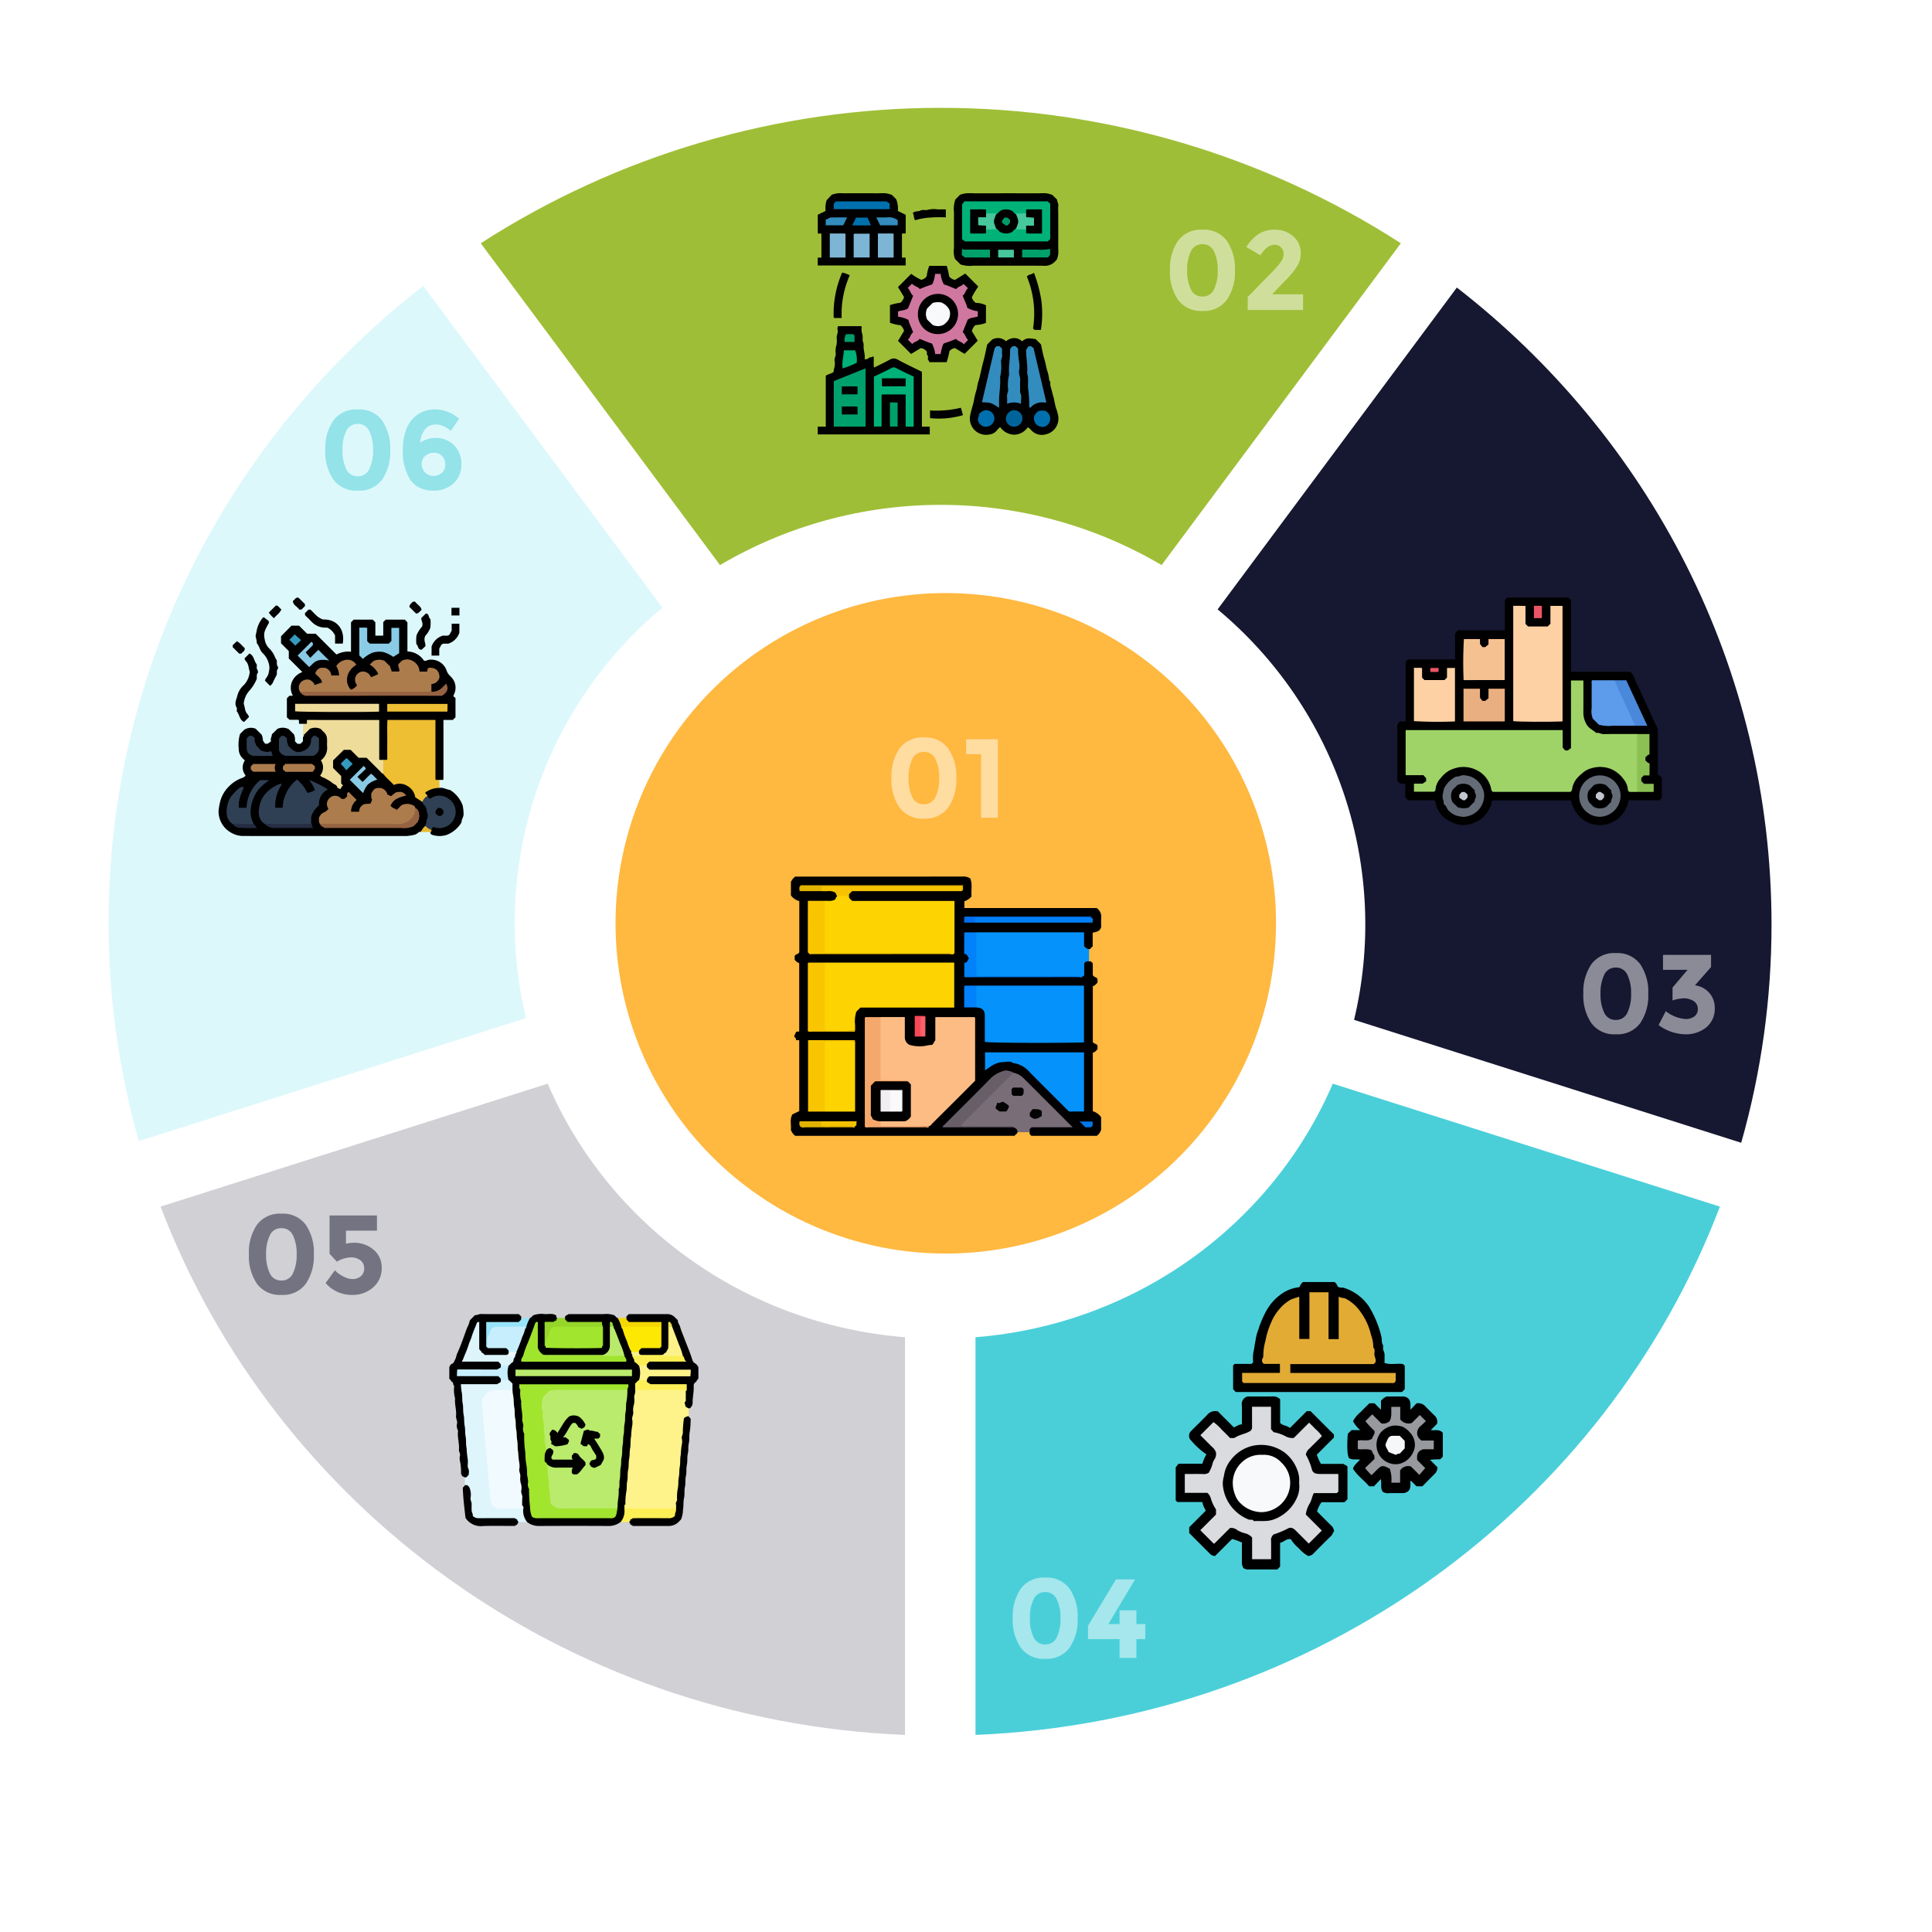<svg xmlns="http://www.w3.org/2000/svg" xmlns:xlink="http://www.w3.org/1999/xlink" width="430" height="430" viewBox="0 0 430 430">
  <defs>
    <filter id="Elipse_4738" x="0" y="0" width="430" height="430" filterUnits="userSpaceOnUse">
      <feOffset dx="5" dy="10" input="SourceAlpha"/>
      <feGaussianBlur stdDeviation="5" result="blur"/>
      <feFlood flood-opacity="0.161"/>
      <feComposite operator="in" in2="blur"/>
      <feComposite in="SourceGraphic"/>
    </filter>
    <clipPath id="clip-path">
      <path id="Trazado_121302" data-name="Trazado 121302" d="M41.793,217.77a177.538,177.538,0,0,0,6.747,48.584L134.7,238.992a91.273,91.273,0,0,1,30.372-91.356L111.828,76.007C69.146,109.136,41.793,160.3,41.793,217.77" transform="translate(-41.793 -76.007)" fill="#ddf8fb"/>
    </clipPath>
    <clipPath id="clip-path-2">
      <path id="Trazado_121303" data-name="Trazado 121303" d="M130.453,63.208,183.7,134.834a96.8,96.8,0,0,1,98.292,0l53.244-71.626a188.981,188.981,0,0,0-204.78,0" transform="translate(-130.453 -33.067)" fill="#9fbe37"/>
    </clipPath>
    <clipPath id="clip-path-3">
      <path id="Trazado_121304" data-name="Trazado 121304" d="M248.6,327.168v88.509c76.162-3.095,140.358-51.052,165.685-117.582l-86.162-27.363c-13.347,31.116-43.576,53.563-79.523,56.436" transform="translate(-248.601 -270.732)" fill="#4acfd9"/>
    </clipPath>
    <clipPath id="clip-path-4">
      <path id="Trazado_121305" data-name="Trazado 121305" d="M306.465,147.636a91.265,91.265,0,0,1,30.372,91.356L423,266.354a177.5,177.5,0,0,0,6.747-48.584c0-57.472-27.353-108.635-70.035-141.762Z" transform="translate(-306.465 -76.008)" fill="#161730"/>
    </clipPath>
    <clipPath id="clip-path-5">
      <path id="Trazado_121306" data-name="Trazado 121306" d="M54.208,298.095c25.327,66.531,89.522,114.487,165.684,117.582V327.168c-35.946-2.873-66.175-25.32-79.522-56.436Z" transform="translate(-54.208 -270.732)" fill="#d0d0d5"/>
    </clipPath>
    <clipPath id="clip-path-6">
      <rect id="Rectángulo_37331" data-name="Rectángulo 37331" width="53.548" height="53.795" transform="translate(0 0)" fill="none"/>
    </clipPath>
    <clipPath id="clip-path-7">
      <rect id="Rectángulo_37332" data-name="Rectángulo 37332" width="58.872" height="50.63" fill="none"/>
    </clipPath>
    <clipPath id="clip-path-8">
      <rect id="Rectángulo_37329" data-name="Rectángulo 37329" width="69.106" height="57.698" transform="translate(0 0)" fill="none"/>
    </clipPath>
    <clipPath id="clip-path-9">
      <rect id="Rectángulo_37333" data-name="Rectángulo 37333" width="59.446" height="63.978" fill="none"/>
    </clipPath>
    <clipPath id="clip-path-10">
      <rect id="Rectángulo_37335" data-name="Rectángulo 37335" width="55.441" height="47.206" fill="none"/>
    </clipPath>
    <clipPath id="clip-path-11">
      <rect id="Rectángulo_37336" data-name="Rectángulo 37336" width="54.544" height="53.073" fill="none"/>
    </clipPath>
  </defs>
  <g id="Grupo_849914" data-name="Grupo 849914" transform="translate(-380 -11478)">
    <g transform="matrix(1, 0, 0, 1, 380, 11478)" filter="url(#Elipse_4738)">
      <circle id="Elipse_4738-2" data-name="Elipse 4738" cx="200" cy="200" r="200" transform="translate(10 5)" fill="#fff"/>
    </g>
    <g id="Grupo_156992" data-name="Grupo 156992" transform="translate(404.159 11541.626)">
      <g id="Grupo_156991" data-name="Grupo 156991" clip-path="url(#clip-path)">
        <rect id="Rectángulo_37320" data-name="Rectángulo 37320" width="123.282" height="190.347" transform="translate(0 0)" fill="#ddf8fb"/>
      </g>
    </g>
    <g id="Grupo_156994" data-name="Grupo 156994" transform="translate(487 11502)">
      <g id="Grupo_156993" data-name="Grupo 156993" clip-path="url(#clip-path-2)">
        <rect id="Rectángulo_37321" data-name="Rectángulo 37321" width="204.78" height="101.767" transform="translate(0 0)" fill="#9fbe37"/>
      </g>
    </g>
    <g id="Grupo_156996" data-name="Grupo 156996" transform="translate(597.109 11719.19)">
      <g id="Grupo_156995" data-name="Grupo 156995" clip-path="url(#clip-path-3)">
        <rect id="Rectángulo_37322" data-name="Rectángulo 37322" width="165.685" height="144.945" transform="translate(0)" fill="#4acfd9"/>
      </g>
    </g>
    <g id="Grupo_156998" data-name="Grupo 156998" transform="translate(651 11542)">
      <g id="Grupo_156997" data-name="Grupo 156997" clip-path="url(#clip-path-4)">
        <rect id="Rectángulo_37323" data-name="Rectángulo 37323" width="123.282" height="190.346" transform="translate(0 0)" fill="#161730"/>
      </g>
    </g>
    <g id="Grupo_157000" data-name="Grupo 157000" transform="translate(415.742 11719.19)">
      <g id="Grupo_156999" data-name="Grupo 156999" clip-path="url(#clip-path-5)">
        <rect id="Rectángulo_37324" data-name="Rectángulo 37324" width="165.684" height="144.945" fill="#d0d0d5"/>
      </g>
    </g>
    <g id="Grupo_157007" data-name="Grupo 157007" transform="translate(562 11521)">
      <g id="Grupo_157006" data-name="Grupo 157006" clip-path="url(#clip-path-6)">
        <path id="Trazado_121338" data-name="Trazado 121338" d="M1.791,51.955H0V53.69H24.934V51.961h-1.75V39.74c-1.8-.891-3.587-1.713-5.307-2.657a1.681,1.681,0,0,0-1.845-.034c-1.115.616-2.272,1.155-3.495,1.769-.163-.855-.005-1.662-.1-2.484-.231-.007-.393.237-.651.181-.21-.046-.416.168-.544.263-.247.185-.462.147-.811.2.195-1.115-.325-2.108-.212-3.178.047-.448-.292-.864-.223-1.363a2.921,2.921,0,0,0-.176-1.37A4.79,4.79,0,0,1,9.786,29.6H4.5a1.5,1.5,0,0,0-.055.931c.081.565-.228,1.051-.235,1.588a5.429,5.429,0,0,1-.037,1.666,4.464,4.464,0,0,0-.165,1.932c.042.535-.317.951-.259,1.477a3.973,3.973,0,0,1-.024,1.554,4.834,4.834,0,0,0-.2,1.037c-.5.405-1.172.438-1.735.842Z"/>
        <path id="Trazado_121339" data-name="Trazado 121339" d="M49.692,33.662l-1.18-1.184c-1.8-.284-2.131-.235-3.036.493a2.419,2.419,0,0,0-1.782-.723,2.806,2.806,0,0,0-1.782.717,2.62,2.62,0,0,0-3.114-.376l-1.077,1.08c-.3,1.325-.564,2.735-.944,4.113-.388,1.408-.6,2.855-1.063,4.252-.2.611-.236,1.3-.436,1.946a13.743,13.743,0,0,0-.45,1.818c-.2,1.254-.685,2.435-.894,3.657A3.6,3.6,0,0,0,38.21,53.7a2.4,2.4,0,0,0,1.637-.888,7,7,0,0,1,.752-.767,3.922,3.922,0,0,0,3.128,1.706,3.7,3.7,0,0,0,2.993-1.627c.437.118.627.461.88.709a3.174,3.174,0,0,0,3.173.832,3.565,3.565,0,0,0,2.738-4.139,9.74,9.74,0,0,0-.472-1.7c-.273-.874-.375-1.774-.622-2.646-.209-.735-.369-1.485-.6-2.212-.141-.439.1-.955-.292-1.332a9.355,9.355,0,0,0-.492-2.265c-.2-.8-.343-1.628-.589-2.429-.316-1.03-.5-2.112-.748-3.278"/>
        <path id="Trazado_121340" data-name="Trazado 121340" d="M.821,14.347H0v1.736H19.57V14.415c-.2-.213-.533.018-.824-.113V9.047c.221-.206.548.015.833-.118V4.806l-1.742-.847a6.038,6.038,0,0,0-.361-2.609L16.5.374A6.047,6.047,0,0,0,13.623.02Q9.666.01,5.71.019a5.653,5.653,0,0,0-2.6.332l-1.121,1.2A5.7,5.7,0,0,0,1.75,3.946L.01,4.794V8.9c.183.222.52-.049.811.14Z"/>
        <path id="Trazado_121341" data-name="Trazado 121341" d="M53.294,1.46,52.223.385a5.746,5.746,0,0,0-2.8-.365Q42.064.014,34.7.023a6.981,6.981,0,0,0-3.013.305L30.636,1.4a6.193,6.193,0,0,0-.315,2.814c-.006,2.649-.011,5.3,0,7.945a5.243,5.243,0,0,0,.227,2.471l1.254,1.244a7.047,7.047,0,0,0,2.9.254c5.169.01,10.339-.012,15.508.018a3.092,3.092,0,0,0,2.772-1.138,2.3,2.3,0,0,1,.235-.239,4.948,4.948,0,0,0,.312-2.443q.008-4.085,0-8.169a12.345,12.345,0,0,1,.013-1.453c.055-.458-.309-.805-.249-1.246"/>
        <path id="Trazado_121342" data-name="Trazado 121342" d="M32.842,17.881,30.574,19.29a2.009,2.009,0,0,1-1.318-.753,15.68,15.68,0,0,0-.544-2.373H24.826a8.556,8.556,0,0,0-.553,2.226c-.194.516-.688.661-1.174.909a11.1,11.1,0,0,1-2.29-1.361L17.866,20.89l1.349,2.228a2.537,2.537,0,0,1-.809,1.265,11.24,11.24,0,0,0-2.331.527v3.926a9.31,9.31,0,0,0,2.343.547,2.563,2.563,0,0,1,.8,1.253l-1.351,2.232,2.908,2.917,2.171-1.317a2.005,2.005,0,0,1,1.33.79c.1.269-.109.577.155.838.2.2.086.495.078.743-.011.319.322.467.322.774h3.85a14.372,14.372,0,0,0,.632-2.463,2.087,2.087,0,0,1,1.216-.691l2.158,1.306,2.924-2.933-1.3-2.138a2.512,2.512,0,0,1,.8-1.349,7.259,7.259,0,0,0,2.33-.48V24.939a5.135,5.135,0,0,0-2.26-.522,2.286,2.286,0,0,1-.886-1.245,17.845,17.845,0,0,1,1.38-2.3.463.463,0,0,0,0-.1.19.19,0,0,0-.043-.093c-.918-.923-1.837-1.845-2.789-2.8"/>
        <path id="Trazado_121343" data-name="Trazado 121343" d="M47.921,30.095l.332.333h1.412a22.636,22.636,0,0,0,.093-6.634,30.132,30.132,0,0,0-1.641-6.1c-.436.433-1.117.312-1.57.857a21.513,21.513,0,0,1,1.374,11.54" fill="#010101"/>
        <path id="Trazado_121344" data-name="Trazado 121344" d="M7.12,18.274a6.117,6.117,0,0,0-1.683-.611A22.965,22.965,0,0,0,3.551,27.7c.28.168.581.052.866.073s.575.005.916.005a21.214,21.214,0,0,1,1.787-9.5" fill="#010101"/>
        <path id="Trazado_121345" data-name="Trazado 121345" d="M21.688,6.022a13.237,13.237,0,0,1,3.275-.593A24.2,24.2,0,0,1,28.51,5.39V3.6H26.654a5.668,5.668,0,0,0-1.98.049c-.635.255-1.288-.063-1.8.209-.551.293-1.228.017-1.726.576.365.436.136,1.112.538,1.589" fill="#010101"/>
        <path id="Trazado_121346" data-name="Trazado 121346" d="M24.993,48.353v1.71a19.068,19.068,0,0,0,7.332-.667l-.464-1.644a23.311,23.311,0,0,1-6.868.6" fill="#010101"/>
        <path id="Trazado_121347" data-name="Trazado 121347" d="M10.642,38.982,3.571,41.823V51.871c-.008-.007.015.024.046.043a.192.192,0,0,0,.1.034h6.928Z" fill="#00a06c"/>
        <path id="Trazado_121348" data-name="Trazado 121348" d="M12.5,51.929h1.71V44.946a1.179,1.179,0,0,1,.113-.121.184.184,0,0,1,.1-.037c1.7,0,3.407,0,5.148,0v7.129c.6.068,1.178.017,1.788.039V40.823c-1.25-.6-2.568-1.2-3.841-1.874a1.053,1.053,0,0,0-1.172,0c-1.242.664-2.53,1.241-3.841,1.873Z" fill="#00b278"/>
        <path id="Trazado_121349" data-name="Trazado 121349" d="M5.815,34.974a17.609,17.609,0,0,1-.224,1.953A6.574,6.574,0,0,0,5.546,39a24.393,24.393,0,0,0,3.13-1.244,6.131,6.131,0,0,0-.344-2.784Z" fill="#00b277"/>
        <path id="Trazado_121350" data-name="Trazado 121350" d="M16.073,51.93h1.711V46.6c-.527-.059-1.1-.008-1.711-.03Z" fill="#00a06c"/>
        <path id="Trazado_121351" data-name="Trazado 121351" d="M8.188,31.655l-.278-.279H6.3A2.571,2.571,0,0,0,5.995,33.1H8.188Z" fill="#009e6a"/>
        <path id="Trazado_121352" data-name="Trazado 121352" d="M36.556,46.509c1.784.158,1.773-.1,3.806,1.259,0-.427.009-.786,0-1.145-.054-1.911.394-3.8.225-5.718a9.868,9.868,0,0,0,.2-3.484c.009-.482.314-.87.256-1.361a12.506,12.506,0,0,1-.013-1.464c-.18-.174-.367-.354-.57-.548h-.673l-.413.455c-.955,4.065-1.887,8.031-2.819,12.006" fill="#338cbe"/>
        <path id="Trazado_121353" data-name="Trazado 121353" d="M50.885,46.577c-.948-4.023-1.876-7.958-2.854-12.11l-.552-.4H46.9l-.525.812c-.018,1.589.391,3.406.235,5.247.415,1.177.04,2.417.252,3.59a30.764,30.764,0,0,1,.21,3.875c.118.144.277.142.326.085a3.347,3.347,0,0,1,2.894-1.1c.148.007.3,0,.592,0" fill="#338cbe"/>
        <path id="Trazado_121354" data-name="Trazado 121354" d="M42.148,46.866a4.179,4.179,0,0,1,3.1.016c-.054-.859.227-1.638-.163-2.414a1.583,1.583,0,0,1-.035-.654c0-.671-.048-1.346.012-2.011.069-.776-.335-1.475-.252-2.257a6.279,6.279,0,0,0-.021-2.223,15.4,15.4,0,0,1-.2-2.739l-.56-.535h-.672l-.54.6c0,.079,0,.225,0,.371.016,1.8-.387,3.579-.224,5.383a8.934,8.934,0,0,0-.2,3.372c0,.526-.323.948-.261,1.473a14.88,14.88,0,0,1,.012,1.618" fill="#338cbe"/>
        <path id="Trazado_121355" data-name="Trazado 121355" d="M43.359,48.34a1.962,1.962,0,0,0-1.417,2.349A1.985,1.985,0,0,0,43.149,51.9a1.917,1.917,0,0,0,2.368-1.348,1.831,1.831,0,0,0-2.158-2.213" fill="#00649b"/>
        <path id="Trazado_121356" data-name="Trazado 121356" d="M37.136,48.336a2.382,2.382,0,0,0-1.236.833c.023.538-.438,1.012-.175,1.559A1.849,1.849,0,0,0,36.89,51.9a1.908,1.908,0,0,0,2.382-1.372,1.82,1.82,0,0,0-2.136-2.189" fill="#006fad"/>
        <path id="Trazado_121357" data-name="Trazado 121357" d="M50.523,51.943a1.9,1.9,0,0,0,.026-3.543c-1.481-.056-1.646.027-2.363,1.186a1.9,1.9,0,0,0,2.337,2.357" fill="#006fad"/>
        <path id="Trazado_121358" data-name="Trazado 121358" d="M16.019,3.56V2.324l-.7-.5H4.076l-.516.517V3.56Z" fill="#0071ae"/>
        <path id="Trazado_121359" data-name="Trazado 121359" d="M11.554,14.305V9.01H8.077c.015-.013-.017.008-.038.038A.188.188,0,0,0,8,9.143c0,1.708,0,3.416,0,5.162Z" fill="#7db5d5"/>
        <path id="Trazado_121360" data-name="Trazado 121360" d="M13.394,14.325h3.5V9a15.3,15.3,0,0,0-1.7-.027c-.588-.01-1.177,0-1.8,0Z" fill="#7db5d5"/>
        <path id="Trazado_121361" data-name="Trazado 121361" d="M2.682,14.325h3.5V9a15.02,15.02,0,0,0-1.694-.027c-.589-.011-1.178,0-1.8,0Z" fill="#7db5d5"/>
        <path id="Trazado_121362" data-name="Trazado 121362" d="M1.774,5.872V7.147H5.687L6.539,5.39c-1.285,0-2.461-.031-3.635.017-.4.016-.7.429-1.13.465" fill="#338cbe"/>
        <path id="Trazado_121363" data-name="Trazado 121363" d="M17.8,7.143V6.005a3.285,3.285,0,0,0-2.481-.62c-.728.026-1.458,0-2.293,0l.863,1.753Z" fill="#338cbd"/>
        <path id="Trazado_121364" data-name="Trazado 121364" d="M7.674,7.164h4.139a18.138,18.138,0,0,0-.735-1.736H8.534c-.253.512-.528,1.066-.86,1.736" fill="#0070ad"/>
        <path id="Trazado_121365" data-name="Trazado 121365" d="M51.745,2.366l-.561-.553H32.641l-.519.722v7.711l.67.492h18.4l.551-.53Z" fill="#00b278"/>
        <path id="Trazado_121366" data-name="Trazado 121366" d="M38.332,14.31V12.553c-1.768,0-3.532,0-5.3,0-.277,0-.6.12-.847-.271a10.141,10.141,0,0,0-.12,1.491l.695.541Z" fill="#00a06b"/>
        <path id="Trazado_121367" data-name="Trazado 121367" d="M51.725,13.719V12.4a10.767,10.767,0,0,1-3,.145c-1.034.037-2.07.008-3.2.008-.063.564-.011,1.139-.033,1.751h5.746l.488-.585" fill="#00a06b"/>
        <rect id="Rectángulo_37330" data-name="Rectángulo 37330" width="3.494" height="1.72" transform="translate(40.16 12.588)" fill="#46c79c"/>
        <path id="Trazado_121368" data-name="Trazado 121368" d="M28.086,20.314a6,6,0,0,1-.723-2.356H26.13a8.942,8.942,0,0,1-.488,2c-.071.195-.214.38-.337.4a24,24,0,0,0-2.587.976c-.475-.571-1.279-.645-1.733-1.2-.339.338-.621.618-.958.955.538.459.614,1.264,1.207,1.743l-1.108,2.75c-.574.524-1.428.45-2.253.731v1.181a6.392,6.392,0,0,1,2.308.7c.221.944.718,1.787,1.047,2.784-.628.4-.6,1.244-1.19,1.618l1.028.973c.347-.539,1.185-.517,1.589-1.15.985.321,1.83.811,2.755,1.024a6,6,0,0,1,.723,2.357h1.233a8.875,8.875,0,0,1,.488-2c.07-.2.213-.381.337-.405a23.865,23.865,0,0,0,2.587-.976c.475.572,1.279.646,1.733,1.2l.958-.955c-.538-.459-.614-1.264-1.207-1.743l1.108-2.75c.574-.524,1.428-.449,2.253-.731V26.266a6.541,6.541,0,0,1-2.316-.737c-.213-.91-.71-1.753-1.039-2.749.626-.4.6-1.243,1.189-1.62l-1.028-.971c-.346.538-1.184.516-1.588,1.15-.985-.322-1.83-.812-2.755-1.025" fill="#d077a0"/>
        <path id="Trazado_121369" data-name="Trazado 121369" d="M5.362,44.768H8.855V43.024A14.944,14.944,0,0,0,7.165,43c-.588-.011-1.176,0-1.8,0Z"/>
        <path id="Trazado_121370" data-name="Trazado 121370" d="M5.361,49.245H8.855V47.5a15.45,15.45,0,0,0-1.691-.026c-.588-.01-1.177,0-1.8,0Z"/>
        <path id="Trazado_121371" data-name="Trazado 121371" d="M14.289,42.978h5.278V41.226c-1.718-.049-3.479,0-5.278-.027Z"/>
        <path id="Trazado_121372" data-name="Trazado 121372" d="M44.157,4.719c-.425-.17-.622-.595-.821-.736a2.863,2.863,0,0,0-2.584-.133c-.413.2-.6.691-1.059.869a2.007,2.007,0,0,0,0,3.134c.425.169.622.595.821.736a2.863,2.863,0,0,0,2.583.133c.413-.2.6-.691,1.06-.869a2.008,2.008,0,0,0,0-3.134"/>
        <path id="Trazado_121373" data-name="Trazado 121373" d="M37.461,4.495V3.633A15.137,15.137,0,0,0,35.729,3.6c-.589-.011-1.177,0-1.8,0V8.958c.532.034,1.113.008,1.69.013s1.178,0,1.771,0c.149-.31.033-.61.073-.9a.656.656,0,0,0,.032-.885c-.375-.38-.951-.241-1.278-.544a.574.574,0,0,1,0-.725c.407-.284.919-.185,1.272-.539a.658.658,0,0,0-.03-.888"/>
        <path id="Trazado_121374" data-name="Trazado 121374" d="M46.388,8.076v.862a15.137,15.137,0,0,0,1.732.031c.589.011,1.177,0,1.8,0V3.613c-.532-.034-1.113-.008-1.69-.013s-1.178,0-1.771,0c-.149.31-.033.61-.073.9a.656.656,0,0,0-.032.885c.375.38.951.241,1.278.544a.574.574,0,0,1,0,.725c-.407.284-.919.185-1.272.539a.658.658,0,0,0,.03.888"/>
        <path id="Trazado_121375" data-name="Trazado 121375" d="M37.461,4.495V5.35H35.713V7.118a15.785,15.785,0,0,0,1.69.095c.133.28.019.578.058.863h1.955c.152,0,.293-.014.277-.223-.626-1.639-.626-1.5,0-3.134.016-.209-.125-.224-.277-.224H37.461" fill="#46c79c"/>
        <path id="Trazado_121376" data-name="Trazado 121376" d="M46.388,8.076V7.221h1.748V5.453a15.785,15.785,0,0,0-1.69-.1c-.133-.28-.019-.578-.058-.863H44.433c-.152,0-.293.014-.277.223.626,1.639.626,1.495,0,3.134-.016.209.125.224.277.224h1.955" fill="#46c79c"/>
        <path id="Trazado_121377" data-name="Trazado 121377" d="M26.806,31.356a4.474,4.474,0,1,0-4.514-4.447,4.393,4.393,0,0,0,4.514,4.447" fill="#010000"/>
        <path id="Trazado_121378" data-name="Trazado 121378" d="M41.032,6.094v.5l.813.582h.432c.143-.174.307-.371.526-.635V5.917l-.651-.5h-.593l-.527.68" fill="#009b68"/>
        <path id="Trazado_121379" data-name="Trazado 121379" d="M25.585,24.425l-1.218,1.206a2.818,2.818,0,0,0,0,2.5l1.2,1.185a2.761,2.761,0,0,0,1.653.232,2.473,2.473,0,0,0,.775-.258,3.793,3.793,0,0,0,1.094-1.1,2.578,2.578,0,0,0,.358-1.308,2.06,2.06,0,0,0-.363-1.3A3.554,3.554,0,0,0,27.5,24.319a4.265,4.265,0,0,0-1.915.106" fill="#f7f9fa"/>
      </g>
    </g>
    <g id="Grupo_157009" data-name="Grupo 157009" transform="translate(691 11611)">
      <g id="Grupo_157008" data-name="Grupo 157008" transform="translate(0 0)" clip-path="url(#clip-path-7)">
        <path id="Trazado_121380" data-name="Trazado 121380" d="M1.781,44.484,2.4,45.1H8.179c.085.1.26.2.279.323A6.142,6.142,0,0,0,10.5,49.063a11.566,11.566,0,0,0,2.665,1.35,4.748,4.748,0,0,0,1.866.2,7.02,7.02,0,0,0,4.022-1.674,8.58,8.58,0,0,0,1.792-2.712.842.842,0,0,0,.069-.543c-.026-.285.186-.394.329-.559H38.662a7.3,7.3,0,0,0,2.2,3.909,6.394,6.394,0,0,0,8.455-.006,6.85,6.85,0,0,0,2.173-3.92h6.825l.556-.556V40.16a1.582,1.582,0,0,0-.894-.687q0-4.824,0-9.654a2.237,2.237,0,0,0-.216-1.063c-.651-1.3-1.247-2.626-1.855-3.947-.935-2.028-1.839-4.071-2.815-6.079-.158-.325-.212-.674-.379-1a3.677,3.677,0,0,0-.879-1.193H38.673V.578L37.966,0H24.484l-.536.536V7.3H13.47l-.607.74v5.729H2.426l-.567.567V27.552H.58L0,28.285v12.6l.714.531H1.781Z" transform="translate(0 0)"/>
        <path id="Trazado_121381" data-name="Trazado 121381" d="M53.628,32.876c-2.491,0-4.984-.027-7.474.02-.578.011-1.053-.393-1.626-.26-.713-.657-1.686-1.017-2.171-1.936a5.143,5.143,0,0,1-.7-2.472c.018-2.41.006-4.822.006-7.276H38.974c.021-.018-.012,0-.033.032a.184.184,0,0,0-.04.1c0,4.945,0,9.889,0,14.935l-.729.515H37.6l-.549-.659V32H2.106V42.03H6.075l.587.7v.652l-.784.547H3.951v1.785H8.439a.708.708,0,0,0,.321-.57,4.278,4.278,0,0,1,1.173-2.494,6.588,6.588,0,0,1,1.847-1.63,6.618,6.618,0,0,1,1.176-.489,6.412,6.412,0,0,1,4.71.266,5.906,5.906,0,0,1,3.5,4.47c.029.226.2.3.317.476H38.808c.14-.165.306-.281.335-.554a4.871,4.871,0,0,1,1.212-2.6,13.287,13.287,0,0,1,1.588-1.413,5.211,5.211,0,0,1,1.455-.668,6.562,6.562,0,0,1,4.621.248,6.739,6.739,0,0,1,2.608,2.2,4.087,4.087,0,0,1,.941,2.372c0,.121.153.242.282.431h1.778a2.067,2.067,0,0,0,.385-1.516q.016-4.928,0-9.856a2.067,2.067,0,0,0-.385-1.516" transform="translate(-0.252 -2.505)" fill="#9fd368"/>
        <path id="Trazado_121382" data-name="Trazado 121382" d="M40.273,2.1H37.579V6.07l-.614.614H32.6l-.571-.572v-4c-.439-.009-.883-.021-1.327-.026s-.909,0-1.4,0V27.745c.9.16,7.928.21,10.973.07Z" transform="translate(-3.505 -0.249)" fill="#fed1a5"/>
        <path id="Trazado_121383" data-name="Trazado 121383" d="M13.334,17.786H11.56V19.92l-.566.566H6.543l-.534-.534V17.819c-.583-.134-1.18,0-1.807-.081V29.62a89.321,89.321,0,0,0,9.131.069Z" transform="translate(-0.503 -2.122)" fill="#fed1a5"/>
        <path id="Trazado_121384" data-name="Trazado 121384" d="M25.891,19.62V10.49H22.284v1.2l-.725.581h-.633l-.534-.7V10.492H16.814a90.191,90.191,0,0,0-.068,9.129Z" transform="translate(-1.994 -1.255)" fill="#f6c191"/>
        <path id="Trazado_121385" data-name="Trazado 121385" d="M54.185,20.9H49.232c-.218.26-.1.576-.1.863-.013,1.761-.021,3.522,0,5.283a4.47,4.47,0,0,0,.249,2.405l1.35,1.35a8.57,8.57,0,0,0,3.122.22c1.646.021,3.293.005,4.94.005a1.3,1.3,0,0,0-.165-1.195c-1.331-2.731-2.529-5.524-3.849-8.261a1.474,1.474,0,0,0-.59-.671" transform="translate(-5.872 -2.5)" fill="#5d9beb"/>
        <path id="Trazado_121386" data-name="Trazado 121386" d="M16.732,23.041v7.287h9.111c-.012.013.019-.011.039-.044a.2.2,0,0,0,.035-.1c0-2.37,0-4.739,0-7.146H22.292v2.124l-.726.581h-.632l-.534-.7v-2Z" transform="translate(-2.002 -2.756)" fill="#e9af80"/>
        <path id="Trazado_121387" data-name="Trazado 121387" d="M14.477,45.191a6.054,6.054,0,0,0-2.75,2.74c-.093.769-.517,1.654-.13,2.5.167.368-.076.8.356,1.131.447.344.513,1.071,1,1.391a5.411,5.411,0,0,0,1.443.911,8.109,8.109,0,0,0,1.5.307,4.774,4.774,0,0,0,4.8-4.811,3.66,3.66,0,0,0-.413-1.661,5.251,5.251,0,0,0-.954-1.433,5.475,5.475,0,0,0-1.52-1.012,6.1,6.1,0,0,0-1.71-.342c-.622-.029-1.129.434-1.616.276" transform="translate(-1.368 -5.373)" fill="#646c77"/>
        <path id="Trazado_121388" data-name="Trazado 121388" d="M55.194,49.5a4.607,4.607,0,1,0-4.576,4.666A4.75,4.75,0,0,0,55.194,49.5" transform="translate(-5.501 -5.376)" fill="#646c77"/>
        <path id="Trazado_121389" data-name="Trazado 121389" d="M60.629,34.5V47.385h3.652c.065-.585.013-1.177.036-1.809H62.163l-.613-.6c0-.234,0-.464,0-.694l.571-.572h1.237c.074-.894,0-1.792.041-2.69-.453-.063-.658-.4-.929-.648v-.689c.268-.25.475-.584.9-.644V34.5Z" transform="translate(-7.253 -4.127)" fill="#8bc052"/>
        <path id="Trazado_121390" data-name="Trazado 121390" d="M54.878,20.9c1.451,3.413,3.152,6.713,4.6,10.126H62.2L57.517,20.9Z" transform="translate(-6.565 -2.5)" fill="#4a88db"/>
        <path id="Trazado_121391" data-name="Trazado 121391" d="M34.529,4.823H36.3V2.106c-.547-.059-1.138-.008-1.767-.03Z" transform="translate(-4.131 -0.248)" fill="#ec5565"/>
        <path id="Trazado_121392" data-name="Trazado 121392" d="M10.2,17.788H8.425c-.158.261-.052.53-.1.873.593.063,1.185.011,1.757.032.17-.283.064-.551.109-.905" transform="translate(-0.997 -2.128)" fill="#ec5565"/>
        <path id="Trazado_121393" data-name="Trazado 121393" d="M18.852,50.99c-.065-.372.256-.741.275-1.2.018-.477-.438-.8-.246-1.233l-1.109-1.11A2.947,2.947,0,0,0,14.95,47.4l-1.017,1.017a2.979,2.979,0,0,0-.005,2.778l1.143,1.1a3.824,3.824,0,0,0,2.42.061l1.362-1.363" transform="translate(-1.625 -5.63)"/>
        <path id="Trazado_121394" data-name="Trazado 121394" d="M52.258,52.189l1.082-1.082c-.063-.455.278-.806.294-1.269s-.383-.821-.242-1.276l-1.2-1.182a2.948,2.948,0,0,0-2.724.022l-1.142,1.223a2.857,2.857,0,0,0,.146,2.609l.958.958a2.924,2.924,0,0,0,2.831,0" transform="translate(-5.751 -5.629)"/>
        <path id="Trazado_121395" data-name="Trazado 121395" d="M16.933,50.98l.563-.58v-.71l-.634-.532h-.654l-.544.616v.641l.8.565Z" transform="translate(-1.874 -5.881)" fill="#c2c7cf"/>
        <path id="Trazado_121396" data-name="Trazado 121396" d="M50.889,50.978h.557l.568-.609V49.7l-.772-.563h-.495l-.567.575v.713l.709.553" transform="translate(-6.003 -5.878)" fill="#c2c7cf"/>
      </g>
    </g>
    <path id="Trazado_121397" data-name="Trazado 121397" d="M73.5,0A73.5,73.5,0,1,1,0,73.5,73.5,73.5,0,0,1,73.5,0Z" transform="translate(517 11610)" fill="#ffb840"/>
    <g id="Grupo_157004" data-name="Grupo 157004" transform="translate(556 11673.095)">
      <g id="Grupo_157003" data-name="Grupo 157003" clip-path="url(#clip-path-8)">
        <path id="Trazado_121307" data-name="Trazado 121307" d="M66.388,16.184c.39-.075.5-.49.806-.633V12.495c.766-.176,1.628-.274,1.892-1.26,0-.669-.041-1.341.01-2.006A2.361,2.361,0,0,0,68.078,7H38.637V5.493a3.345,3.345,0,0,0,1.6-1.1c-.159-1.279.258-2.666-.292-3.981A2.794,2.794,0,0,0,38.218,0Q19.608.016,1,.008a2.853,2.853,0,0,0-.968,1.2V4.177A3.26,3.26,0,0,0,1.9,5.453V16.838c-.172.434-.751.375-1.029.813v.817a1.777,1.777,0,0,0,1.008.784v15.22l-.669.073-.426.9c-.1.446.645.493.309.932l.791.054V52.207l-1.507.709C-.3,54.024.169,55.29.017,56.329A2.8,2.8,0,0,0,.99,57.7H49.8c.193-.3.592-.415.667-.805.364-.8-.241-1.046-.769-1.335-3.577-.239-7.16-.049-10.74-.1-1.374-.022-2.748-.009-4.224-.016a6.067,6.067,0,0,1,1.408-1.619q4.313-4.333,8.646-8.644a4.188,4.188,0,0,1,4.754-1.228,5.854,5.854,0,0,1,1.943,1.188c3.453,3.328,6.8,6.763,10.38,10.313-2.414.014-4.6,0-6.787.009a3.394,3.394,0,0,0-1.461.164c-.546.258-.885.642-.452,1.273-.107.374.148.574.4.8H68.109a2.561,2.561,0,0,0,.963-1.354V53.547a3.641,3.641,0,0,0-1.851-1.327V39.2c.486-.083.729-.473,1.051-.768v-.8c-.2-.431-.77-.383-1.046-.808V24.38c.466-.086.717-.465,1.04-.77v-.8c-.175-.449-.774-.361-1.046-.9v-2.6c-.257-.285-.457-.539-.832-.433-1.015-.492-1.24.219-1.421.951-.156.63.085,1.35-.435,1.9A1.665,1.665,0,0,1,63.38,22c-7.4,0-14.8.02-22.194-.022a3.452,3.452,0,0,1-1.9-.294,2.533,2.533,0,0,1,.179-2.5,1.825,1.825,0,0,0,.022-1.908,6.484,6.484,0,0,1-.309-4.116,4.687,4.687,0,0,1,2.206-.347c7.078.1,14.155.015,21.232.046a4.665,4.665,0,0,1,1.938.2c.424.607.228,1.273.385,1.866.194.733.338,1.566,1.451,1.256"/>
        <path id="Trazado_121308" data-name="Trazado 121308" d="M65.04,22.115c.261.02.269-.16.269-.343,0-.84,0-1.68,0-2.431.27-.526.684-.465,1.079-.461v-2.7c-.54-.153-.54-.153-1.115-.708V12.41H41.3a1.933,1.933,0,0,0-.443,1.372c-.03,2.327-.034,4.654,0,6.981A1.724,1.724,0,0,0,41.3,22.11a1.4,1.4,0,0,0,.8.134q11.085.006,22.169,0a1.248,1.248,0,0,0,.779-.13" fill="#0592fb"/>
        <path id="Trazado_121309" data-name="Trazado 121309" d="M49.662,55.814c.433.237.85.486.809,1.078h2.7v-.675l.424-.418h9.138l-.9-.9q-4.9-4.9-9.8-9.8a4.581,4.581,0,0,0-2.371-1.425c-.693-.111-1.056.4-1.457.8q-4.811,4.781-9.593,9.589c-.393.4-.913.749-.826,1.458a3.471,3.471,0,0,0,1.706.138c2.955.019,5.911,0,8.866.017.433,0,.893-.143,1.3.13" fill="#796d78"/>
        <path id="Trazado_121310" data-name="Trazado 121310" d="M30.778,55.545c.39-.075.553-.431.8-.673q4.735-4.7,9.452-9.433V31.425a.561.561,0,0,0-.084-.093.22.22,0,0,0-.113-.049c-2.871,0-5.742,0-8.661,0V36.4l-.567.96a2.239,2.239,0,0,1-.282.115,4.346,4.346,0,0,0-.776.081,8.03,8.03,0,0,1-4.119-.092,1.9,1.9,0,0,1-1.045-1.8c.012-1.433,0-2.865,0-4.392h-5.4a2.26,2.26,0,0,0-.444,1.648q-.019,5.385,0,10.771a2.307,2.307,0,0,0,.542,1.755c1.693.641,3.649-.172,5.442.487a1.58,1.58,0,0,1,.775,1.589c.021,1.562.041,3.125,0,4.687-.038,1.308-.46,1.717-1.808,1.808-1.025.07-2.055,0-3.081.037-.569.022-1.183-.046-1.585.516a.934.934,0,0,0,.311,1.1c3.462-.09,7.051.164,10.64-.135" fill="#febc85"/>
        <path id="Trazado_121311" data-name="Trazado 121311" d="M10.275,4.322c.042.276-.435.342-.268.669-.735.588-1.6.376-2.43.409a2.086,2.086,0,0,0-.449,1.508c-.021,2.866-.025,5.732,0,8.6a1.9,1.9,0,0,0,.443,1.483,1.694,1.694,0,0,0,.932.133q13.511,0,27.023,0a1.507,1.507,0,0,0,.915-.129V5.424H13.657c-.211-.323-.61-.443-.684-.832a1.885,1.885,0,0,0-2.7-.27" fill="#fdd302"/>
        <path id="Trazado_121312" data-name="Trazado 121312" d="M14.321,34.247c0-.4-.009-.808,0-1.212a6.886,6.886,0,0,1,.281-2.98l.9-.9H36.38V19.15H7.577a2.239,2.239,0,0,0-.451,1.637q-.024,5.9,0,11.792a2.287,2.287,0,0,0,.519,1.757,52.415,52.415,0,0,0,6.675-.089" fill="#fdd302"/>
        <path id="Trazado_121313" data-name="Trazado 121313" d="M41.3,29.124c1.372.108,1.881.61,1.886,1.895.009,1.929,0,3.858,0,5.787,1.257.215,15.414.285,22.069.107V24.271H41.3a5.971,5.971,0,0,0,0,4.853" fill="#0592fb"/>
        <path id="Trazado_121314" data-name="Trazado 121314" d="M65.265,39.122H43.239v3.992c.658-.432,1.263-.876,1.912-1.244a4.708,4.708,0,0,1,2.17-.582c.72-.021,1.506-.3,2.186.217a5.825,5.825,0,0,1,3.719,2.088C56.1,46.5,59,49.374,61.914,52.286h3.351Z" fill="#0592fb"/>
        <path id="Trazado_121315" data-name="Trazado 121315" d="M7.577,52.31h6.744V36.673c-2.22-.293-4.445-.053-6.585-.128a2,2,0,0,0-.607,1.8q-.032,6.165,0,12.329a2.241,2.241,0,0,0,.451,1.638" fill="#fdd302"/>
        <path id="Trazado_121316" data-name="Trazado 121316" d="M25.922,45.57c0-.371-.288-.265-.483-.266-1.789-.006-3.579,0-5.452,0V31.281H16.623a.64.64,0,0,0-.1.091.22.22,0,0,0-.045.114q0,12.1,0,24.212c.325.234.692.108,1.032.109q6.258.017,12.515-.006c.246,0,.657.268.751-.256h-10.7c-.178-.376-.041-.735-.088-1.078-1.675-.76-1.88-2.178-1.759-3.789.074-.978-.02-1.967.029-2.949.063-1.27.443-1.661,1.733-1.723,1.429-.07,2.862,0,4.293-.031.571-.012,1.178.073,1.639-.4" fill="#f5a86b"/>
        <path id="Trazado_121317" data-name="Trazado 121317" d="M7.577,52.31V36.673h6.744c0-.369-.287-.265-.481-.265-3.312-.006-6.624,0-9.988,0V52.31Z" fill="#f9c500"/>
        <path id="Trazado_121318" data-name="Trazado 121318" d="M14.321,34.247H7.577V19.15H3.947a.579.579,0,0,0-.1.087.21.21,0,0,0-.048.113q0,7.521,0,15.051c.326.232.693.107,1.033.108q4.435.02,8.872,0c.216,0,.569.189.616-.261" fill="#f9c500"/>
        <path id="Trazado_121319" data-name="Trazado 121319" d="M36.443,16.993H7.577V5.4H3.81C3.788,7.3,3.8,9.21,3.8,11.116c0,1.924,0,3.847,0,5.742l.4.4c.1.09.334,0,.544,0q15.27.008,30.54-.013c.375,0,.887.336,1.155-.252" fill="#f9c500"/>
        <path id="Trazado_121320" data-name="Trazado 121320" d="M49.662,55.814c-.048-.451-.4-.26-.618-.261-3.28-.012-6.561-.009-9.841-.009H37.657l.908-.907q5.1-5.1,10.2-10.188c.276-.275.481-.645.893-.767a4.111,4.111,0,0,0-1.847-.532A6.925,6.925,0,0,0,44.588,44.8c-3.563,3.66-7.207,7.243-10.821,10.854a.362.362,0,0,0,.052.093.189.189,0,0,0,.108.061q7.868,0,15.735,0" fill="#685e68"/>
        <path id="Trazado_121321" data-name="Trazado 121321" d="M10.275,4.322c.624,0,1.253.044,1.871-.017.356-.035.538.24.827.287V3.915l.687-.671h24.4a1.345,1.345,0,0,0-.029-1.21H6.9a.842.842,0,0,0-.129,1.21c.524,0,1.051.036,1.571-.01a2.782,2.782,0,0,1,1.581.34c.113.237.234.493.355.748" fill="#f7c300"/>
        <path id="Trazado_121322" data-name="Trazado 121322" d="M65.04,22.115H41.3v-9.7H38.616c-.03,1.584-.005,3.172-.016,4.78.694.016.76.636,1.053,1.024-.3.341-.323,1-1.023.976v3.195H39.8q12.108,0,24.216-.019c.325,0,.809.327,1.02-.251" fill="#0181fa"/>
        <path id="Trazado_121323" data-name="Trazado 121323" d="M41.029,10.253H67.193c-.115-.414.3-.852-.265-1.078a1.5,1.5,0,0,0-.914-.129q-12.024,0-24.049,0a3.058,3.058,0,0,0-.866.062.808.808,0,0,0-.07,1.147" fill="#017ff6"/>
        <path id="Trazado_121324" data-name="Trazado 121324" d="M6.767,3.243V2.3c1.2-.2,26.38-.281,31.226-.094.162.33.02.692.069,1.037.542-.343.114-.85.33-1.308H2.283c-.444.26-.436.723-.306,1.308Z" fill="#e1b200"/>
        <path id="Trazado_121325" data-name="Trazado 121325" d="M41.3,29.124V24.271H38.742a.692.692,0,0,0-.1.092.225.225,0,0,0-.044.116c0,1.518,0,3.036,0,4.645Z" fill="#0181fb"/>
        <path id="Trazado_121326" data-name="Trazado 121326" d="M41.029,10.253V9.3a.65.65,0,0,1,.094-.084.244.244,0,0,1,.116-.042H66.928a.208.208,0,0,0-.213-.265c-.4-.014-.807-.005-1.21-.005H38.684a3.734,3.734,0,0,0-.07,1.348Z" fill="#016ef0"/>
        <path id="Trazado_121327" data-name="Trazado 121327" d="M6.767,54.466h-4.8c-.066.5-.177.935.353,1.326a2.581,2.581,0,0,0,.938.016q5.159.015,10.318-.007c.244,0,.653.266.746-.257a2.05,2.05,0,0,0-1.624-.416c-1.376-.026-2.753.009-4.13-.018a2,2,0,0,1-1.8-.644" fill="#e1b200"/>
        <path id="Trazado_121328" data-name="Trazado 121328" d="M6.767,54.466V55.4a.624.624,0,0,0,.09.095.207.207,0,0,0,.113.046q3.675,0,7.351,0c.6-.219.066-.681.417-1.078Z" fill="#f5c200"/>
        <path id="Trazado_121329" data-name="Trazado 121329" d="M29.969,31.281c.019-.26-.16-.269-.343-.269H27.59V35.6h1.3c.577-.682.362-1.506.4-2.28.038-.746-.032-1.517.679-2.034" fill="#f94755"/>
        <path id="Trazado_121330" data-name="Trazado 121330" d="M29.969,31.281H28.9c-.033,1.434,0,2.874-.014,4.314h1.065c.033-1.434,0-2.875.015-4.314" fill="#f9626d"/>
        <path id="Trazado_121331" data-name="Trazado 121331" d="M67.147,54.517H64.278l1.294,1.291h1.2c.5-.305.487-.767.374-1.291" fill="#0178e9"/>
        <path id="Trazado_121332" data-name="Trazado 121332" d="M45.93,50.3c-.023.606-.483.86-.273,1.392l.823.6h1.45c.366-.274.424-.723.664-1.07-.208-.527-.721-.685-1.127-.98-.572-.417-.924.494-1.537.061" fill="#050405"/>
        <path id="Trazado_121333" data-name="Trazado 121333" d="M55.864,53.29v-1.1c-.561-.534-1.27-.406-2.054-.425L53.2,52.6v.686c.847.846,1.36.861,2.663.006" fill="#040404"/>
        <path id="Trazado_121334" data-name="Trazado 121334" d="M49.48,46.965l-.322.321v1.15l.37.369h1.863c.648-.428.375-1,.422-1.491l-.35-.349Z" fill="#030203"/>
        <path id="Trazado_121335" data-name="Trazado 121335" d="M25.922,45.57H18.768l-.939.979c0,1.984-.005,4,0,6.022,0,.293-.1.6.168.876.169.171.118.55.394.63a3.567,3.567,0,0,0,1.591.39h5.445a2.447,2.447,0,0,0,1.3-1.067V46.236c-.3-.192-.416-.591-.806-.666" fill="#010101"/>
        <path id="Trazado_121336" data-name="Trazado 121336" d="M24.573,52.31c.266.021.269-.164.269-.347,0-1.473,0-2.945,0-4.461H19.99c-.008,1.54,0,3.128,0,4.808h2.159c.556-.643.367-1.428.411-2.168a3.91,3.91,0,0,1,.2-1.694.9.9,0,0,1,1.153-.074c.668,1.212-.231,2.735.661,3.936" fill="#f2eff2"/>
        <path id="Trazado_121337" data-name="Trazado 121337" d="M24.573,52.31V47.756c-.774-.062-1.557-.013-2.428-.034V52.31Z" fill="#fafafa"/>
      </g>
    </g>
    <path id="Trazado_586315" data-name="Trazado 586315" d="M6.05-13.05a9.248,9.248,0,0,0-.825,4.225A9.248,9.248,0,0,0,6.05-4.6,2.718,2.718,0,0,0,8.625-3,2.718,2.718,0,0,0,11.2-4.6a9.248,9.248,0,0,0,.825-4.225A9.248,9.248,0,0,0,11.2-13.05a2.718,2.718,0,0,0-2.575-1.6A2.718,2.718,0,0,0,6.05-13.05ZM8.625.2A6.282,6.282,0,0,1,3.2-2.263,10.9,10.9,0,0,1,1.4-8.838a10.9,10.9,0,0,1,1.8-6.575,6.282,6.282,0,0,1,5.425-2.462,6.282,6.282,0,0,1,5.425,2.462,10.9,10.9,0,0,1,1.8,6.575,10.9,10.9,0,0,1-1.8,6.575A6.282,6.282,0,0,1,8.625.2Zm9.4-17.675H25.1V0H21.35V-14.15H18.025Z" transform="translate(577 11660)" fill="#fff" opacity="0.5"/>
    <path id="Trazado_586310" data-name="Trazado 586310" d="M6.05-13.05a9.248,9.248,0,0,0-.825,4.225A9.248,9.248,0,0,0,6.05-4.6,2.718,2.718,0,0,0,8.625-3,2.718,2.718,0,0,0,11.2-4.6a9.248,9.248,0,0,0,.825-4.225A9.248,9.248,0,0,0,11.2-13.05a2.718,2.718,0,0,0-2.575-1.6A2.718,2.718,0,0,0,6.05-13.05ZM8.625.2A6.282,6.282,0,0,1,3.2-2.263,10.9,10.9,0,0,1,1.4-8.838a10.9,10.9,0,0,1,1.8-6.575,6.282,6.282,0,0,1,5.425-2.462,6.282,6.282,0,0,1,5.425,2.462,10.9,10.9,0,0,1,1.8,6.575,10.9,10.9,0,0,1-1.8,6.575A6.282,6.282,0,0,1,8.625.2Zm15.2-8.35a22.35,22.35,0,0,0,2.212-2.512,3.158,3.158,0,0,0,.663-1.812,2.008,2.008,0,0,0-.575-1.462,1.974,1.974,0,0,0-1.475-.588q-1.65,0-3.125,2.35L18.4-14.025A9.679,9.679,0,0,1,21.087-16.9a6.584,6.584,0,0,1,3.725-.975,6,6,0,0,1,3.975,1.438A4.839,4.839,0,0,1,30.5-12.525a5.255,5.255,0,0,1-.687,2.588,16.9,16.9,0,0,1-2.537,3.162L24.125-3.5h6.9V0H18.7V-2.9Z" transform="translate(639 11547)" fill="#fff" opacity="0.5"/>
    <path id="Trazado_586314" data-name="Trazado 586314" d="M6.05-13.05a9.248,9.248,0,0,0-.825,4.225A9.248,9.248,0,0,0,6.05-4.6,2.718,2.718,0,0,0,8.625-3,2.718,2.718,0,0,0,11.2-4.6a9.248,9.248,0,0,0,.825-4.225A9.248,9.248,0,0,0,11.2-13.05a2.718,2.718,0,0,0-2.575-1.6A2.718,2.718,0,0,0,6.05-13.05ZM8.625.2A6.282,6.282,0,0,1,3.2-2.263,10.9,10.9,0,0,1,1.4-8.838a10.9,10.9,0,0,1,1.8-6.575,6.282,6.282,0,0,1,5.425-2.462,6.282,6.282,0,0,1,5.425,2.462,10.9,10.9,0,0,1,1.8,6.575,10.9,10.9,0,0,1-1.8,6.575A6.282,6.282,0,0,1,8.625.2Zm10.5-14.35v-3.325h10.7v2.7L26.25-10.7A5.092,5.092,0,0,1,29.5-8.937a5.018,5.018,0,0,1,1.15,3.262,5.326,5.326,0,0,1-1.863,4.313A7.157,7.157,0,0,1,24.025.2,10.335,10.335,0,0,1,18.15-1.85l1.6-3.1A7.966,7.966,0,0,0,24.175-3.2a3.129,3.129,0,0,0,1.938-.575,1.955,1.955,0,0,0,.763-1.663A2.024,2.024,0,0,0,26-7.163,4.051,4.051,0,0,0,23.575-7.8a8.352,8.352,0,0,0-2.325.475V-10.2l3.35-3.95Z" transform="translate(731 11708)" fill="#fff" opacity="0.5"/>
    <path id="Trazado_586313" data-name="Trazado 586313" d="M6.05-13.05a9.248,9.248,0,0,0-.825,4.225A9.248,9.248,0,0,0,6.05-4.6,2.718,2.718,0,0,0,8.625-3,2.718,2.718,0,0,0,11.2-4.6a9.248,9.248,0,0,0,.825-4.225A9.248,9.248,0,0,0,11.2-13.05a2.718,2.718,0,0,0-2.575-1.6A2.718,2.718,0,0,0,6.05-13.05ZM8.625.2A6.282,6.282,0,0,1,3.2-2.263,10.9,10.9,0,0,1,1.4-8.838a10.9,10.9,0,0,1,1.8-6.575,6.282,6.282,0,0,1,5.425-2.462,6.282,6.282,0,0,1,5.425,2.462,10.9,10.9,0,0,1,1.8,6.575,10.9,10.9,0,0,1-1.8,6.575A6.282,6.282,0,0,1,8.625.2Zm16.55-7.75V-10.6h3.75v3.05H30.9v3.375H28.925V0h-3.75V-4.175H18.15V-7.15l6.225-10.325h4.25L22.7-7.55Z" transform="translate(604 11847)" fill="#fff" opacity="0.5"/>
    <path id="Trazado_586312" data-name="Trazado 586312" d="M6.05-13.05a9.248,9.248,0,0,0-.825,4.225A9.248,9.248,0,0,0,6.05-4.6,2.718,2.718,0,0,0,8.625-3,2.718,2.718,0,0,0,11.2-4.6a9.248,9.248,0,0,0,.825-4.225A9.248,9.248,0,0,0,11.2-13.05a2.718,2.718,0,0,0-2.575-1.6A2.718,2.718,0,0,0,6.05-13.05ZM8.625.2A6.282,6.282,0,0,1,3.2-2.263,10.9,10.9,0,0,1,1.4-8.838a10.9,10.9,0,0,1,1.8-6.575,6.282,6.282,0,0,1,5.425-2.462,6.282,6.282,0,0,1,5.425,2.462,10.9,10.9,0,0,1,1.8,6.575,10.9,10.9,0,0,1-1.8,6.575A6.282,6.282,0,0,1,8.625.2ZM29.9-17.475V-14.1H23v2.925a6.377,6.377,0,0,1,1.775-.225,6.566,6.566,0,0,1,4.35,1.525A5.081,5.081,0,0,1,30.95-5.763a5.485,5.485,0,0,1-1.888,4.275A6.74,6.74,0,0,1,24.4.2a7.661,7.661,0,0,1-5.925-2.625l2.05-2.85q.225.225.6.55a8.342,8.342,0,0,0,1.375.863,4.192,4.192,0,0,0,2,.538,2.821,2.821,0,0,0,1.775-.6A2.107,2.107,0,0,0,27.05-5.7a2.143,2.143,0,0,0-.837-1.812A3.472,3.472,0,0,0,24.05-8.15a6.646,6.646,0,0,0-3.075.95L19.35-8.95v-8.525Z" transform="translate(434 11766)" fill="#161730" opacity="0.5"/>
    <path id="Trazado_586311" data-name="Trazado 586311" d="M6.05-13.05a9.248,9.248,0,0,0-.825,4.225A9.248,9.248,0,0,0,6.05-4.6,2.718,2.718,0,0,0,8.625-3,2.718,2.718,0,0,0,11.2-4.6a9.248,9.248,0,0,0,.825-4.225A9.248,9.248,0,0,0,11.2-13.05a2.718,2.718,0,0,0-2.575-1.6A2.718,2.718,0,0,0,6.05-13.05ZM8.625.2A6.282,6.282,0,0,1,3.2-2.263,10.9,10.9,0,0,1,1.4-8.838a10.9,10.9,0,0,1,1.8-6.575,6.282,6.282,0,0,1,5.425-2.462,6.282,6.282,0,0,1,5.425,2.462,10.9,10.9,0,0,1,1.8,6.575,10.9,10.9,0,0,1-1.8,6.575A6.282,6.282,0,0,1,8.625.2ZM26.1-14.525a3.059,3.059,0,0,0-2.512,1.087A5.513,5.513,0,0,0,22.5-10.475a6.25,6.25,0,0,1,3.45-1.05,5.615,5.615,0,0,1,4.087,1.6,5.688,5.688,0,0,1,1.637,4.263A5.477,5.477,0,0,1,29.913-1.4,6.351,6.351,0,0,1,25.475.2a6.842,6.842,0,0,1-3.212-.712A5.175,5.175,0,0,1,20.15-2.5a11.781,11.781,0,0,1-1.5-6.2,13.679,13.679,0,0,1,.587-4.212,7.206,7.206,0,0,1,1.613-2.863,6.562,6.562,0,0,1,4.95-2.1,7.5,7.5,0,0,1,2.338.362,8.016,8.016,0,0,1,1.712.738,14.761,14.761,0,0,1,1.325.95l-1.85,2.75q-.15-.15-.437-.4a5.52,5.52,0,0,0-1.138-.65A3.864,3.864,0,0,0,26.1-14.525Zm-.512,6.3a2.859,2.859,0,0,0-1.95.688A2.261,2.261,0,0,0,22.85-5.75a2.64,2.64,0,0,0,.75,1.887,2.482,2.482,0,0,0,1.875.788,2.642,2.642,0,0,0,1.875-.7,2.367,2.367,0,0,0,.75-1.813,2.727,2.727,0,0,0-.675-1.875A2.329,2.329,0,0,0,25.588-8.225Z" transform="translate(451 11587)" fill="#4acfd9" opacity="0.5"/>
    <g id="Grupo_157012" data-name="Grupo 157012" transform="translate(641.67 11763.333)">
      <g id="Grupo_157011" data-name="Grupo 157011" transform="translate(0 0)" clip-path="url(#clip-path-9)">
        <path id="Trazado_121398" data-name="Trazado 121398" d="M31.407,40.954l3.811-3.811v-.678l-5.2-5.2H29.17l-3.764,3.764c-.621-.626-1.566-.476-2.155-1.142V28.644a2.012,2.012,0,0,0-1.672-.654c-1.874.026-3.748.009-5.594.009a1.766,1.766,0,0,0-1.258,2.044c.047,1.369.012,2.741.012,4.17-.723-.013-1.221.48-1.794.663L9.393,31.323a2.35,2.35,0,0,0-2.415.8c-1.006,1.054-2.055,2.067-3.086,3.1-.147.146-.3.285-.439.443a1.457,1.457,0,0,0,.06,2.21,16.816,16.816,0,0,0,3.323,3.007,9.6,9.6,0,0,0-.9,2.082H.63l-.63.8v7.361l.364.364H5.92A5.983,5.983,0,0,0,6.71,53.4l-3.7,3.7v1.29c1.48,1.48,3.008,3.005,4.532,4.536a1.61,1.61,0,0,0,1.231.57l3.779-3.78a14.172,14.172,0,0,1,2.186.788c0,1.45.012,2.857-.006,4.263a2.36,2.36,0,0,0,.375,1.455,2.362,2.362,0,0,0,1.519.275c2-.005,4,0,5.986,0l.627-.625c0-1.75,0-3.5,0-5.3.821-.168,1.415-1.006,2.389-.807a7.988,7.988,0,0,0,1.764,2A7.669,7.669,0,0,0,29.478,63.5a1.74,1.74,0,0,0,1.295-.662c1.265-1.268,2.516-2.55,3.809-3.788.339-.326.389-.77.659-1a1.86,1.86,0,0,0-.75-1.428c-1-1-2-2-3.031-3.029a6.5,6.5,0,0,1,1-2.062h5.111l.664-.66V43.63c-.19-.351-.606-.379-.917-.629H32.33a11.2,11.2,0,0,1-.923-2.047" transform="translate(0 -2.521)"/>
        <path id="Trazado_121399" data-name="Trazado 121399" d="M51.625,24.479c.206-.207.412-.412.625-.627,0-1.572,0-3.155,0-4.736,0-.339.047-.683-.556-.878-1.154-.156-2.564.236-3.946-.224,0-.515.017-.925,0-1.334a2.682,2.682,0,0,0-.218-1.412c-.229-.384.048-.907-.215-1.409s-.123-1.149-.281-1.749A23.124,23.124,0,0,0,44.24,5.393,10.509,10.509,0,0,0,38.731,1.31c-.385-.13-.737.052-1.307-.233C37.2.92,37.157.289,36.556,0H29.648c-.46.235-.629.763-.873,1.157a8.33,8.33,0,0,0-4.437,1.855C22.111,4.688,20.97,7.064,20,9.565c-.168.431-.271.88-.454,1.312a12.34,12.34,0,0,0-.536,2.276c-.178.845-.25,1.7-.464,2.551a8.746,8.746,0,0,0-.036,2.151l-.371.371h-3.75l-.343.344v5.287l.581.622h37" transform="translate(-1.265 0)"/>
        <path id="Trazado_121400" data-name="Trazado 121400" d="M43.248,33.5a6.474,6.474,0,0,0,1.609,1.976H42.919l-.839.839c-.191,2.953-.126,4.458.228,5.352.739.561,1.642.209,2.492.4-.558.655-1.264,1.111-1.56,1.993.92,1.532,2.451,2.57,3.61,3.934H47.9l1.52-1.593c.271.978-.164,1.96.453,2.822a2.3,2.3,0,0,0,1.561.279c1.124,0,2.248,0,3.135,0,1.737-.378,1.42-1.608,1.455-2.681.165.121-.048-.066.118-.062.03,0,.06.049.088.077l1.157,1.157h1.293c.873-.882,1.775-1.8,2.688-2.712a1.89,1.89,0,0,0,.656-1.552l-1.634-1.632a18.074,18.074,0,0,1,2.272-.113l.569-.568V36.1c-.7-.891-1.766-.487-2.67-.628l1.389-1.389a1.85,1.85,0,0,0-.6-1.88c-.652-.644-1.31-1.282-1.941-1.947a2.1,2.1,0,0,0-2.04-.716l-1.321,1.4c-.089-1.225.3-2.488-1.372-2.932H50.725a3,3,0,0,0-1.254.963v1.979l-1.427-1.428H46.876c-.605.605-1.262,1.238-1.891,1.9A6.752,6.752,0,0,0,43.248,33.5" transform="translate(-3.781 -2.522)"/>
        <path id="Trazado_121401" data-name="Trazado 121401" d="M8.615,33.928,5.693,36.85q1.256,1.257,2.514,2.515a3.07,3.07,0,0,1,.945,1.243,2.148,2.148,0,0,1-.371,1.682,3.537,3.537,0,0,0-.451,1.181,8.518,8.518,0,0,1-.783,1.745,2.159,2.159,0,0,1-1.432.261c-1.283-.013-2.567,0-3.886,0v4.195H7.241A2.359,2.359,0,0,1,7.988,50.8a8.643,8.643,0,0,0,1.184,2.555V54.5L5.68,57.991l2.981,2.981a.334.334,0,0,0,.078,0,.2.2,0,0,0,.109-.034q1.725-1.72,3.44-3.436a2.094,2.094,0,0,1,1.656.489,6.506,6.506,0,0,0,1.708.691,2.981,2.981,0,0,1,1.557.944V64.44H21.44c0-1.308,0-2.628,0-3.947A1.656,1.656,0,0,1,22,58.932,20.755,20.755,0,0,0,25.2,57.6c.67-.371,1.222-.022,1.7.453q1.286,1.276,2.562,2.561c.14.139.28.278.354.353L32.689,58.1v-.071L29.162,54.5a6.181,6.181,0,0,1,.893-2.5c.409-.71.492-1.551.9-2.271h5.107l.344-.345v-3.91c-1.337,0-2.7,0-4.057,0A5.264,5.264,0,0,1,31.5,45.4a1.262,1.262,0,0,1-1.015-1.046,13.668,13.668,0,0,0-1.316-3.184,2.2,2.2,0,0,1,.788-1.344c.919-.905,1.83-1.819,2.784-2.769a7.079,7.079,0,0,0-1.388-1.539c-.48-.52-1-1.005-1.457-1.466l-3.4,3.4a3.065,3.065,0,0,1-1.88-.391A9.206,9.206,0,0,0,22,36.172l-.581-.661v-5H17.191c0,1.308,0,2.628,0,3.947,0,.479.1.977-.3,1.386-1.027.706-2.366.808-3.444,1.513-.343.224-.718.071-1.115.131-.6-.6-1.2-1.229-1.834-1.826a10.874,10.874,0,0,0-1.878-1.731" transform="translate(-0.201 -2.748)" fill="#dadbdf"/>
        <path id="Trazado_121402" data-name="Trazado 121402" d="M37.743,12.931H35.484V2.515H31.227V12.9H28.968V3.51a18.588,18.588,0,0,0-1.855.61,9.374,9.374,0,0,0-2.33,1.861A11.45,11.45,0,0,0,22.7,9.245a18.21,18.21,0,0,0-1.24,3.983,12.937,12.937,0,0,0-.5,3.54c.01.224-.146.367-.2.54a.888.888,0,0,0,.338,1.139h3.564v1.926c.016-.017-.008.018-.041.041a.209.209,0,0,1-.107.039c-2.743,0-5.484,0-8.265,0V22.37l.335.335q16.4,0,32.827,0c.354,0,.782.159,1.016-.51v-1.73H26.977V18.5H45.543l.386-.419c.174-.55-.141-1.062-.234-1.6s.267-1.163-.246-1.646a7.983,7.983,0,0,0-.5-2.791,14.119,14.119,0,0,0-2.688-5.628,8.99,8.99,0,0,0-2.945-2.47c-.493-.27-1.083-.1-1.575-.492Z" transform="translate(-1.463 -0.227)" fill="#e2ab34"/>
        <path id="Trazado_121403" data-name="Trazado 121403" d="M53.993,33.33V30.537H52.012c-.076,1.066.163,2.184-.389,3.191a2.125,2.125,0,0,1-1.842.492L47.758,32.2l-1.525,1.527a25.411,25.411,0,0,0,1.991,2.135c.261.652-.354,1.125-.506,1.758-.949.682-2.1.193-3.183.417v1.884c.992.23,2.089-.2,3.123.328a3.023,3.023,0,0,0,.416.9c.289.309.075.636.22.956l-2.121,2.04a11.97,11.97,0,0,0,1.442,1.593c.439-.439.865-.874,1.3-1.3.865-.845,1.25-.91,2.3-.344a.852.852,0,0,0,.42.146,7.41,7.41,0,0,1,.37,3.181h1.954V44.7a2.134,2.134,0,0,1,2.4-.9l1.88,1.879,1.315-1.51-1.793-1.793c-.064-.962-.14-1.942,1.347-2.4h2.346V38.033H58.723A2.3,2.3,0,0,1,57.8,36.84a2.05,2.05,0,0,1,.813-2.108c.4-.355.778-.729,1.084-1.017l-1.359-1.362L56.56,34.13a2.325,2.325,0,0,1-2.567-.8" transform="translate(-4.011 -2.751)" fill="#97999f"/>
        <path id="Trazado_121404" data-name="Trazado 121404" d="M28.507,48.32a6.357,6.357,0,0,0-.462-3.052,8.585,8.585,0,0,0-2.724-3.689,8.8,8.8,0,0,0-7.5-1.449,8.622,8.622,0,0,0-4.558,3.116,7.138,7.138,0,0,0-1.486,3.494,7.634,7.634,0,0,0-.269,1.645,8.971,8.971,0,0,0,2,5.294,9.318,9.318,0,0,0,3.709,2.747c.409.2.945-.126,1.216.385,1.449-.1,2.9.162,4.347-.35a8.991,8.991,0,0,0,5.375-5.177,5.973,5.973,0,0,0,.348-2.965" transform="translate(-1.036 -3.587)"/>
        <path id="Trazado_121405" data-name="Trazado 121405" d="M49.247,40.462a4.238,4.238,0,0,0,3,3.094,3.849,3.849,0,0,0,2.824-.237,4.416,4.416,0,0,0,2.106-2.075,3.8,3.8,0,0,0,.434-2.518,4.043,4.043,0,0,0-1.037-2.059,5.218,5.218,0,0,0-1.591-1.275,4.978,4.978,0,0,0-2.258-.244A4.728,4.728,0,0,0,50.1,36.607a4.5,4.5,0,0,0-.856,3.855" transform="translate(-4.426 -3.162)"/>
        <path id="Trazado_121406" data-name="Trazado 121406" d="M20.515,42.275a5.988,5.988,0,0,0-4.68,1.8,6.232,6.232,0,0,0-1.869,4.737,7.486,7.486,0,0,0,.574,2.526A4.705,4.705,0,0,0,15.9,53.248a6.411,6.411,0,0,0,2.394,1.418,6.667,6.667,0,0,0,2.1.364,6.522,6.522,0,0,0,6.346-6.41,6.147,6.147,0,0,0-1.986-4.656,5.177,5.177,0,0,0-4.238-1.689" transform="translate(-1.258 -3.805)" fill="#f7f9fa"/>
        <path id="Trazado_121407" data-name="Trazado 121407" d="M52,41.237l1.608.622c.252-.055.477-.4.846-.238l1.149-1.21V38.759L54.486,37.62H52.726c-.873.154-.972.981-1.282,1.57-.4.749.338,1.3.561,2.047" transform="translate(-4.623 -3.389)" fill="#f5f7f8"/>
      </g>
    </g>
    <g id="Grupo_157014" data-name="Grupo 157014" transform="translate(480 11770.442)">
      <g id="Grupo_157013" data-name="Grupo 157013" transform="translate(0 0)" clip-path="url(#clip-path-10)">
        <path id="Trazado_121408" data-name="Trazado 121408" d="M40.454.9c-.366-.1-.49-.493-.808-.628A5.3,5.3,0,0,0,37.365.033c-2.621,0-5.242,0-7.838,0-.284.286-.878.27-.772.865-.205,1.026.561,1.123,1.223,1.165,1.58.1,3.165.024,4.748.043a4.509,4.509,0,0,1,1.862.227,7.952,7.952,0,0,1,.045,4.6,1.464,1.464,0,0,1-1.215.319q-4.709.018-9.415,0a1.58,1.58,0,0,1-1.222-.3,1.939,1.939,0,0,1-.255-1.542,16.642,16.642,0,0,1,.116-3.033c.742-.662,2.337.18,2.38-1.483-.062-.025-.167-.04-.177-.078A3.532,3.532,0,0,1,26.788.34c-.755-.535-1.659-.273-2.51-.3a5.379,5.379,0,0,0-2.507.228c-.33.121-.444.535-.815.625-.893.53-.884,1.555-1.3,2.348-.675,1.684-1.29,3.391-1.944,5.083-.082.25-.168.5-.256.746a7.393,7.393,0,0,1-1.537,2.536,4.062,4.062,0,0,0,.062,3.134,2.722,2.722,0,0,1,.756,2.377c.746,8.452,1.5,16.9,2.22,25.355a6.237,6.237,0,0,1,.184,1.582,2.42,2.42,0,0,0,1.161,2.258,4.228,4.228,0,0,0,2.668.878q7.731-.042,15.461,0a4.23,4.23,0,0,0,2.669-.878,2.474,2.474,0,0,0,1.166-2.352,6.12,6.12,0,0,1,.174-1.684c.744-8.382,1.47-16.764,2.229-25.143a2.682,2.682,0,0,1,.745-2.382,4.069,4.069,0,0,0,.077-3.138C45,10.822,44.21,10.209,44,9.232c-.094-.3-.208-.594-.3-.9-.675-1.687-1.258-3.409-1.946-5.091-.419-.79-.405-1.82-1.3-2.348" transform="translate(-2.99 0)"/>
        <path id="Trazado_121409" data-name="Trazado 121409" d="M50.6,20.811c.138.573-.2,1.085-.214,1.635a4.974,4.974,0,0,1-.04,1.6,3.9,3.9,0,0,0-.158,1.757c.03.544-.3.992-.249,1.53a4.036,4.036,0,0,1-.02,1.605,17.9,17.9,0,0,0-.207,2.181c-.21.907-.064,1.833-.232,2.712-.148.771-.052,1.546-.208,2.283-.178.839-.044,1.7-.225,2.5-.192.845-.037,1.693-.208,2.5-.177.84-.031,1.7-.228,2.494a15.505,15.505,0,0,0-.178,2.723.977.977,0,0,0-.023.857,1.641,1.641,0,0,0,1.184.36q4.536.033,9.072,0a1.968,1.968,0,0,0,.941-.2,2.743,2.743,0,0,0,.577-2.016c.432-5.3.967-10.6,1.373-15.9a4.2,4.2,0,0,1,.958-2.784,6.459,6.459,0,0,0-.011-.962,1.274,1.274,0,0,1,.227-.768,2.255,2.255,0,0,1-.6-2.068,2.743,2.743,0,0,0-.253-2.091,2.432,2.432,0,0,0-1.555-.31q-4.093-.015-8.186,0a2.1,2.1,0,0,0-1.533.359" transform="translate(-9.239 -3.908)" fill="#fdf38a"/>
        <path id="Trazado_121410" data-name="Trazado 121410" d="M14.608,20.316V18.9c-.3-.222-.485-.6-.867-.745a1.638,1.638,0,0,0-1.9.023,3.174,3.174,0,0,1-1.953.5c-1.767-.006-3.535-.01-5.3,0a2.264,2.264,0,0,0-1.465.3,1.907,1.907,0,0,0-.236,1.538c.532,5.877,1.036,11.757,1.567,17.634a3.446,3.446,0,0,1-.456,1.631v1.73a3.223,3.223,0,0,1,.98,2.525,31.006,31.006,0,0,0,.264,3.115c.137,1.525.7,2.012,2.232,2.038q2.81.05,5.621,0a5.561,5.561,0,0,1,2.818.541h1.951a3.965,3.965,0,0,1-.886-2.65c.015-.331.231-.759-.2-1.027a13.174,13.174,0,0,1-5.247.212c-.943-.072-1.442-.789-1.526-1.947-.193-2.692-.456-5.376-.692-8.064-.337-3.833-.654-7.668-1.017-11.5a10.808,10.808,0,0,1-.061-1.293A2.632,2.632,0,0,1,10.9,20.671c.827-.059,1.658-.011,2.488-.026a1.713,1.713,0,0,0,1.221-.329" transform="translate(-0.541 -3.413)" fill="#def5fc"/>
        <path id="Trazado_121411" data-name="Trazado 121411" d="M3.45,36.371c.457.1.582-.34.866-.537,0-.426.148-.941-.037-1.266a2.209,2.209,0,0,1-.172-1.119,5.006,5.006,0,0,0-.031-1.284,18.98,18.98,0,0,1-.221-2.285C3.641,29,3.8,28.117,3.635,27.274c-.162-.8-.053-1.619-.217-2.39-.171-.806-.043-1.623-.218-2.39-.191-.843-.051-1.69-.211-2.5-.173-.874-.05-1.766-.232-2.6a13.687,13.687,0,0,1-.184-1.761h8.12c.227-.3.716-.234.774-.671.145-.9-.126-1.275-1.1-1.381a29.813,29.813,0,0,0-3.031-.045c-1.3-.008-2.6.006-3.9-.006a1.569,1.569,0,0,1-1.233-.31c.209-.663.755-.489,1.17-.495,2.166-.032,4.333.026,6.5-.035.848-.023,1.708-.137,1.814-1.267-.175-.9-.857-1.079-1.622-1.094-1.766-.034-3.533,0-5.3-.018a2.477,2.477,0,0,1-1.3-.171c.814-2.482,1.815-4.908,2.8-7.351.133,1.339.091,2.66.113,3.98C6.412,8.6,7.2,9.42,9.019,9.428a20.394,20.394,0,0,0,3.776-.1.924.924,0,0,0,.624-.9C13.3,7.6,12.716,7.35,11.986,7.3c-.708-.05-1.417-.011-2.126-.027a1.48,1.48,0,0,1-1.1-.279,10.883,10.883,0,0,1,.023-4.67,2.866,2.866,0,0,1,1.567-.209c1.479-.023,2.959.059,4.434-.044.663-.046,1.432-.138,1.229-1.166.1-.457-.341-.582-.538-.865-2.808,0-5.619.021-8.429-.02C6.571.008,6.2.325,5.726.25L4.581,1.414a6.656,6.656,0,0,1-.619,1.665c-.708,1.9-1.335,3.833-2.188,5.681-.205.446-.237.972-.49,1.416-.209.367-.268.82-.8.969-.2.055-.313.421-.481.67v2.592c.126.234.478.368.484.727.545-.046.244.482.45.657.168.143.125.315.133.487a6.764,6.764,0,0,0,.216,2.5c-.142,1.314.353,2.594.212,3.9-.061.57.3,1.053.246,1.64a2.21,2.21,0,0,0,.188,1.639c.035.047.011.142,0,.213-.145,1.35.331,2.667.213,4.013-.041.465.323.831.237,1.318A2.6,2.6,0,0,0,2.39,32.79a12.564,12.564,0,0,1,.222,2.849.457.457,0,0,1,.206.429l.632.3" transform="translate(0 -0.002)"/>
        <path id="Trazado_121412" data-name="Trazado 121412" d="M61.939,17.126c0,.5.018,1.008-.006,1.51-.016.336.141.707-.2,1-.1.084.069.668.231,1.086.294.049.495.377.843.3a1.533,1.533,0,0,0,.653-1.441c.031-1.161.3-2.3.247-3.479a.98.98,0,0,1,.424-.924c.3-.17.3-.6.621-.744V11.889a1.9,1.9,0,0,0-.819-.934c-.411-.2-.535-.768-.679-1.205-.478-1.458-1.1-2.86-1.634-4.3-.323-.875-.717-1.731-.954-2.628-.13-.493-.561-.871-.478-1.4-.25-.249-.479-.479-.709-.708A2.327,2.327,0,0,0,57.81.041q-4.275,0-8.548,0c-.2.282-.635.408-.538.865-.205,1.023.56,1.121,1.221,1.166,1.54.105,3.087.022,4.631.045a2.215,2.215,0,0,1,1.592.371c-.032,1.441.3,2.989-.2,4.523-.95.528-1.98.174-2.967.269-.8.077-1.529.185-1.676,1.166a.931.931,0,0,0,.679.91,27.728,27.728,0,0,0,4.352.079A2.277,2.277,0,0,0,58.3,7.466c.077-1.6-.008-3.2.048-4.783.125-.044.177-.018.215.058a1.034,1.034,0,0,1,.078.2c.836,2.19,1.674,4.376,2.454,6.584a.773.773,0,0,1,.01.671,9.983,9.983,0,0,1-2.522.107c-1.329.03-2.659-.025-3.987.026-.821.032-1.5.28-1.545,1.275.205.955.949,1.082,1.737,1.094,2.156.033,4.313,0,6.469.019.439,0,.933-.1,1.289.36-.281.593-.8.441-1.227.446-2.156.025-4.313-.01-6.47.021-.819.012-1.615.112-1.8,1.144.121,1.052.922,1.2,1.738,1.233,1.767.067,3.535.014,5.3.028a3.645,3.645,0,0,1,1.42.151,1.268,1.268,0,0,1,.424,1.022" transform="translate(-9.309 -0.007)"/>
        <path id="Trazado_121413" data-name="Trazado 121413" d="M62.75,28.118a1.975,1.975,0,0,0-1.052.459,23.307,23.307,0,0,0-.252,3.114c.058.487-.315.9-.228,1.424a2.91,2.91,0,0,1-.011,1.392,16.279,16.279,0,0,0-.213,2.182c-.209.909-.062,1.835-.231,2.716-.146.772-.053,1.549-.209,2.287-.176.84-.04,1.7-.226,2.5a10.409,10.409,0,0,0-.162,2.511c0,.37-.348.6-.249.994a4.108,4.108,0,0,1,.015.968c-.412.387-.427.983-.746,1.426a2.208,2.208,0,0,1-1.63.4c-2.16.019-4.32-.04-6.478.032-.734.025-1.6.04-1.546,1.174-.019.223.341.291.227.552.112.212.5-.057.469.313,2.684,0,5.315,0,7.945,0a3.124,3.124,0,0,0,2.485-1.051c.167-.188.355-.357.363-.366a5.484,5.484,0,0,0,.455-2.218c.18-.84.036-1.7.226-2.5.2-.848.03-1.7.205-2.5.181-.84.042-1.7.228-2.5s.033-1.623.2-2.4c.193-.875.035-1.774.232-2.605.177-.742.035-1.479.2-2.182.21-.908.041-1.843.234-2.714a19.768,19.768,0,0,0,.186-2.814c-.106-.247-.406-.322-.442-.6" transform="translate(-9.47 -5.375)" fill="#010100"/>
        <path id="Trazado_121414" data-name="Trazado 121414" d="M16.076,55.323c.018-.223-.341-.291-.228-.552-.143-.158-.429-.07-.526-.314-2.663,0-5.33-.008-8,.007a1.777,1.777,0,0,1-1.4-.514c.112-.392-.229-.761-.242-1.205-.013-.467-.019-.936,0-1.4.021-.492-.319-.906-.236-1.424a3.915,3.915,0,0,0,0-1.4C5.33,48,5.252,47.415,4.648,47.1H4.161c-.032.239-.258.324-.451.583.07,2.235.355,4.538.607,6.709A4.048,4.048,0,0,0,8.2,56.208c2.373-.075,4.749-.019,7.12-.019.125-.139.239-.281.44-.214l.315-.652" transform="translate(-0.709 -9.005)" fill="#020202"/>
        <path id="Trazado_121415" data-name="Trazado 121415" d="M49.074,56.345c-.017-.223.34-.292.229-.552.116-.2.495.044.472-.313,2.722,0,5.393-.009,8.064.009a1.816,1.816,0,0,0,1.4-.526c-.091-.526.344-1.037.231-1.646H48.278c-.144-.3-.033-.59-.07-.865a.165.165,0,0,0-.213.169A9.331,9.331,0,0,0,48,53.7a3.772,3.772,0,0,1-.872,2.65Z" transform="translate(-9.009 -10.027)" fill="#fdef56"/>
        <path id="Trazado_121416" data-name="Trazado 121416" d="M29.042,1.109c.018.223-.341.291-.228.552-.11.215-.507-.064-.468.311H26.335c-.214.245-.1.542-.1.81-.014,1.4-.009,2.808,0,4.212,0,.156-.085.384.214.387a19.775,19.775,0,0,0,1.123-2.893A1.58,1.58,0,0,1,29.03,3.414c2.987-.032,5.974-.052,8.961.013a.813.813,0,0,1,.5.194c.345.582.123,1.316.185,2.013.053.594-.139,1.234.336,1.747.214.017.216-.132.216-.279,0-1.259-.008-2.518,0-3.777,0-.456-.385-.82-.181-1.326H31.331c-.215-.309-.653-.434-.556-.891Z" transform="translate(-5.01 -0.212)" fill="#96d529"/>
        <path id="Trazado_121417" data-name="Trazado 121417" d="M17.958,1.109c.1.457-.341.582-.56.9h-7.24V7.318c0,.146,0,.3.217.279a1.362,1.362,0,0,0,.32-1.1,5.607,5.607,0,0,1,.527-1.969,1.625,1.625,0,0,1,1.656-1.136c1.982.024,3.966-.1,5.946.1.061-.025.171-.043.176-.076a7.762,7.762,0,0,1,.907-2.3Z" transform="translate(-1.942 -0.212)" fill="#98e4fa"/>
        <path id="Trazado_121418" data-name="Trazado 121418" d="M55.853,7.6c.214.017.216-.133.216-.279,0-1.76,0-3.519,0-5.314H48.83c-.218-.313-.656-.438-.56-.9H46.32a7.766,7.766,0,0,1,.907,2.3c0,.033.115.051.176.076,2.616-.151,5.228-.093,7.812-.049a5.173,5.173,0,0,1,.292,2.417c.051.594-.13,1.233.346,1.741" transform="translate(-8.856 -0.212)" fill="#f3d802"/>
        <path id="Trazado_121419" data-name="Trazado 121419" d="M42.25,46.767c-.055-1.271.374-2.515.217-3.793.344-.7.087-1.466.24-2.17.2-.943.044-1.91.237-2.817.157-.741.032-1.478.195-2.179.209-.907.063-1.833.231-2.712.148-.772.052-1.547.208-2.284.178-.839.044-1.7.225-2.5.191-.845.039-1.693.209-2.5.176-.84.036-1.7.227-2.5a14.308,14.308,0,0,0,.178-2.507,1.82,1.82,0,0,0-1.326-.345c-4.829-.006-9.657-.032-14.485.011a3.3,3.3,0,0,0-3.566,3.6c.166,3.12.434,6.239.829,9.343a1.589,1.589,0,0,0,.243.706c.348.382.849-.045,1.251.253.328.328.1.712.021,1.085-.133.654.124,1.1.782,1.156a18.691,18.691,0,0,0,3.8-.023c.56-.359.341-.965.92-1.254a4.618,4.618,0,0,1,1.855,1.873c-.492.932-.95,1.783-1.949,2.024-.472-.369-.32-.8-.513-1.11a1,1,0,0,0-.775-.292c-1.605-.093-3.246.174-4.8-.463-.095-.039-.2.057-.289.125a2.793,2.793,0,0,0-.105,1.385c.147,1.969.29,3.94.5,5.9.212,1.939,1.122,2.736,3.058,2.749,3.6.023,7.2.014,10.8,0,.64,0,1.335.058,1.577-.774" transform="translate(-4.786 -3.91)" fill="#baeb6c"/>
        <path id="Trazado_121420" data-name="Trazado 121420" d="M41.143,46.556c-.3-.024-.16.254-.273.379a1.486,1.486,0,0,1-.715.05c-3.849,0-7.7-.019-11.546.02a2.471,2.471,0,0,1-2.114-.905c-.068-.083-.152-.154-.227-.23-.188-.992-.217-2-.337-3-.106-.874-.027-1.762-.2-2.6a11.872,11.872,0,0,1-.174-2.5c0-.2-.171-.275-.19-.436,0-.023.043-.061.074-.073a.293.293,0,0,1,.107,0,6.921,6.921,0,0,1-.217-3.244c-.061-.025-.178-.054-.177-.076.057-.952-.4-1.864-.247-2.814.092-.582-.256-1.077-.231-1.641a4.868,4.868,0,0,0-.031-1.716,4.485,4.485,0,0,1-.157-1.866c.036-.484-.273-.852-.249-1.317a5.275,5.275,0,0,1,.4-2.528l1.171-1.17a7.666,7.666,0,0,1,3.111-.276c4.8-.013,9.6-.006,14.4-.006-.039-.419.4-.758.154-1.25H19.24c.112.365-.145.752.184,1.1.058.061.049.2.053.3a6.33,6.33,0,0,0,.218,2.4c-.143,1.315.351,2.595.217,3.909-.058.564.291,1.057.238,1.642a2.277,2.277,0,0,0,.191,1.641c.034.048.011.142,0,.213a24.633,24.633,0,0,0,.266,4.015,14.33,14.33,0,0,0,.21,2.6,10.862,10.862,0,0,1,.167,2.3,10.627,10.627,0,0,1,.246,1.642,2.007,2.007,0,0,0,.191,1.533c.035.046.011.142,0,.213a39.579,39.579,0,0,0,.247,4.017,4.857,4.857,0,0,0,.432,1.979,2.029,2.029,0,0,0,1.274.3q8.011-.013,16.023-.006a1.611,1.611,0,0,0,1.2-.264,2.325,2.325,0,0,0,.355-1.12,5.887,5.887,0,0,0,.188-1.211" transform="translate(-3.678 -3.699)" fill="#a1e52e"/>
        <path id="Trazado_121421" data-name="Trazado 121421" d="M15.8,20.895c-1.155,0-2.312.038-3.464-.01a3.1,3.1,0,0,0-3.023,1.7,1.587,1.587,0,0,1-.23.363A11.632,11.632,0,0,0,9.1,25.08c.177.946.051,1.912.233,2.825.154.776.024,1.557.2,2.29.214.878.052,1.767.222,2.613.16.807.048,1.625.218,2.395.177.809.035,1.631.217,2.4.2.846.044,1.7.21,2.507.174.841.038,1.7.229,2.5a14.538,14.538,0,0,1,.177,2.514,2.79,2.79,0,0,0,.491,1.409,1.9,1.9,0,0,0,1.507.744c1.692.023,3.383.008,5.055.008.163-.223.068-.443.1-.649a12.109,12.109,0,0,1,.018-1.723c.081-.555-.3-.994-.245-1.531a3.313,3.313,0,0,0-.023-1.495,3.747,3.747,0,0,1-.162-1.757c.031-.544-.3-.992-.248-1.53a4.081,4.081,0,0,0-.019-1.605,18.6,18.6,0,0,1-.209-2.181c-.209-.907-.062-1.832-.231-2.712-.147-.771-.053-1.546-.209-2.283-.176-.84-.044-1.7-.224-2.5-.188-.844-.042-1.691-.209-2.5-.171-.84-.087-1.682-.224-2.5a9.13,9.13,0,0,1-.18-1.426" transform="translate(-1.728 -3.992)" fill="#f1fafe"/>
        <path id="Trazado_121422" data-name="Trazado 121422" d="M39.059,7.842V3.632a.5.5,0,0,0-.071-.078.176.176,0,0,0-.091-.037q-5.244,0-10.487,0a1.573,1.573,0,0,0-1.09,1.33A11.219,11.219,0,0,1,26.8,6.133a3.494,3.494,0,0,0-.307,1.708v.324c.144.144,9.273.2,12.492.076.142-.111.045-.268.074-.4" transform="translate(-5.06 -0.672)" fill="#a1e52e"/>
        <path id="Trazado_121423" data-name="Trazado 121423" d="M24.781,9.531a2.767,2.767,0,0,1-.938-.849,1.62,1.62,0,0,1-.37-1.141c.022-1.583.013-3.167,0-4.749,0-.2.1-.43-.1-.62-.328.008-.446.218-.546.506Q22.069,4.845,21.2,6.972A18.55,18.55,0,0,0,20.256,9.6c-.112.467-.577.8-.456,1.328a.423.423,0,0,0,.067.076.162.162,0,0,0,.09.04q11.569,0,23.15,0c.3-.545-.222-.87-.345-1.3-1.314-.64-2.688-.349-4.046-.239a5,5,0,0,1-.724.133q-6.026,0-12.052-.006a2.2,2.2,0,0,1-1.16-.105" transform="translate(-3.782 -0.415)" fill="#a1e42e"/>
        <rect id="Rectángulo_37334" data-name="Rectángulo 37334" width="25.921" height="1.447" transform="translate(14.737 12.394)" fill="#baeb6c"/>
        <path id="Trazado_121424" data-name="Trazado 121424" d="M56.109,8.057v-4.5c-1.386-.079-2.778-.026-4.168-.036s-2.8,0-4.166,0c-.184.143-.087.3-.116.433a17.646,17.646,0,0,0,1,2.8,13.4,13.4,0,0,0,.7,1.856c.087.155.258.319.25.535a1.34,1.34,0,0,0,1.733,0c-.106-.459.353-.568.512-.865,1.3,0,2.587,0,3.871,0,.156,0,.381.08.383-.214" transform="translate(-9.112 -0.67)" fill="#fde803"/>
        <path id="Trazado_121425" data-name="Trazado 121425" d="M18.877,3.946V3.625c-.1-.148-.249-.111-.387-.111-1.91,0-3.821.016-5.73-.012a2.965,2.965,0,0,0-1.2.282c-.621.687-.639,1.571-1.131,2.249V8.056c0,.294.227.213.383.214,1.285,0,2.57,0,3.847,0,.2.287.636.411.536.865a1.34,1.34,0,0,0,1.733,0,30.987,30.987,0,0,0,1.289-3.322,7.6,7.6,0,0,0,.661-1.869" transform="translate(-1.994 -0.669)" fill="#c7eefd"/>
        <path id="Trazado_121426" data-name="Trazado 121426" d="M13.438,9.536H8.575c-.241-.189-.4-.494-.755-.526.043-.353-.32-.438-.486-.789V2.206c-.393-.061-.51.16-.616.442-.35.934-.774,1.844-1.06,2.8-.192.643-.509,1.228-.7,1.875-.327,1.111-.852,2.162-1.253,3.254-.053.146-.222.243-.187.453h8.065c.173.265.493.362.553.674a1.126,1.126,0,0,0,1.733.217c.29-.128.4-.453.687-.6a.74.74,0,0,0,.415-.675c.011-.388.458-.659.414-1.1-.65-.294-1.3.077-1.95,0" transform="translate(-0.672 -0.419)" fill="#ddf4fb"/>
        <path id="Trazado_121427" data-name="Trazado 121427" d="M13.6,14.162a6.592,6.592,0,0,0-.963.011,1.278,1.278,0,0,1-.77-.226v.532c-.152.325-.553.293-.755.546H2.174a10.543,10.543,0,0,0-.067,1.485H11.3l.574.573v.541a1.278,1.278,0,0,1,.77-.227,6.593,6.593,0,0,0,.963.011,5.651,5.651,0,0,1,0-3.244" transform="translate(-0.403 -2.666)" fill="#c7eefd"/>
        <path id="Trazado_121428" data-name="Trazado 121428" d="M53.946,17.381c.123-.433.123-.433.539-.862h9.156a14.073,14.073,0,0,0,.078-1.485H54.508c-.22-.315-.658-.44-.561-.9a1.321,1.321,0,0,0-1.733,0,5.651,5.651,0,0,1,0,3.244,1.321,1.321,0,0,0,1.733,0" transform="translate(-9.982 -2.64)" fill="#fdf38a"/>
        <path id="Trazado_121429" data-name="Trazado 121429" d="M51.855,13.61h1.733c-.1-.456.339-.581.549-.882H62.4c-.579-.363-.372-.967-.793-1.281-1.322-.627-2.7-.332-4.061-.235-.237.017-.463.205-.705.018h-4.55c-.657.016-1.351-.309-1.95.217.112.379.457.657.442,1.1-.008.231.224.387.387.461.3.139.4.477.688.6" transform="translate(-9.624 -2.114)" fill="#fbee55"/>
        <path id="Trazado_121430" data-name="Trazado 121430" d="M53.742,18.224H52.008c-.389.141-.546.544-.866.723v1.44c3.555,0,7.109,0,10.664.011.2,0,.527-.214.6.206a.166.166,0,0,0,.213-.171c.011-.426,0-.853,0-1.314H54.537c-.3-.318-.9-.3-.8-.895" transform="translate(-9.778 -3.484)" fill="#fdef56"/>
        <path id="Trazado_121431" data-name="Trazado 121431" d="M42.284,9.965H47.05a12.459,12.459,0,0,0-.91-2.615c-.4-1.074-.821-2.151-1.248-3.219-.084-.211-.335-.375-.226-.654a.653.653,0,0,0-.866,0c0,1.468.006,2.936,0,4.4a2.152,2.152,0,0,1-1.514,1.868c-.073.048-.1.1-.073.144s.049.072.073.072" transform="translate(-8.068 -0.633)" fill="#baea6b"/>
        <path id="Trazado_121432" data-name="Trazado 121432" d="M39.179,11.487v-.216H25.964c.037.36.32.208.493.209,2.012.011,4.025.007,6.038.007Z" transform="translate(-4.964 -2.154)" fill="#a4de45"/>
        <path id="Trazado_121433" data-name="Trazado 121433" d="M50.285,11.333h1.682c.147,0,.283-.015.268-.216a.534.534,0,0,1-.434-.649H50.068c.028.131-.072.294.073.393.181.124.144.3.144.472" transform="translate(-9.571 -2.001)" fill="#faf088"/>
        <path id="Trazado_121434" data-name="Trazado 121434" d="M15.783,11.118c0,.035-.007.1,0,.1a2.569,2.569,0,0,0,1.949-.1c.031-.23.323-.374.217-.649H16.217a.533.533,0,0,1-.434.649" transform="translate(-3.017 -2.001)" fill="#eef7fb"/>
        <path id="Trazado_121435" data-name="Trazado 121435" d="M44.177,3.242h.866c.015-.217-.274-.29-.226-.548.068-.357-.24-.435-.508-.611-.245.409-.077.8-.133,1.159" transform="translate(-8.445 -0.398)" fill="#97d52f"/>
        <path id="Trazado_121436" data-name="Trazado 121436" d="M58.374,9.76c0,.292.226.213.382.214,1.462,0,2.923,0,4.385,0a14.484,14.484,0,0,0-.872-2.522c-.484-1.329-1.006-2.645-1.512-3.966a.487.487,0,0,0-.707.07c-.183,1.457.123,2.977-.159,4.472.047.475-.406.764-.451,1.2-.445-.007-.569.638-1.066.526" transform="translate(-11.16 -0.643)" fill="#fcf28a"/>
        <path id="Trazado_121437" data-name="Trazado 121437" d="M60.249,7.787c.3,0,.213-.23.214-.386.006-1.36,0-2.721,0-4.06.225-.162.445-.068.649-.1A1.435,1.435,0,0,0,60.466,2.1a1.527,1.527,0,0,0-.17.131.156.156,0,0,0-.045.087q0,2.737,0,5.473" transform="translate(-11.519 -0.4)" fill="#e8dc53"/>
        <path id="Trazado_121438" data-name="Trazado 121438" d="M26.665,37.374c-.434.8-.434.8-.434,2.458.171.3.552.427.65.786a3.1,3.1,0,0,0,2,.657c1.184-.03,2.37-.008,3.612-.008a1.826,1.826,0,0,0-.186,1.2c.293.466.762.271,1.123.309.82-.531,1.208-1.413,1.89-2.047v-.61c-.429-.663-1.184-1.013-1.54-1.754a1.026,1.026,0,0,0-.983-.325c-.139.023-.245.336-.483.495,0,.3-.143.634.18.875-.015.025-.028.073-.042.073-1.468,0-2.936,0-4.425,0l-.281-.27c-.125-.63.648-1.018.358-1.809l-.557-.468a.94.94,0,0,0-.886.434" transform="translate(-5.015 -7.062)" fill="#010101"/>
        <path id="Trazado_121439" data-name="Trazado 121439" d="M31.969,28.139c-1.17.984-1.732,2.42-2.645,3.7a1.254,1.254,0,0,0-1.179-.723l-.45.641c-.3.366.209.749.087,1.2s.49.748.127,1.273l.954.569a10.421,10.421,0,0,0,2.757-.467c.063-.311.363-.527.264-.979l-.711-.556h-.588c.857-.963,1.233-2.161,2.046-3.082.171-.224.438-.036.648-.14a2.243,2.243,0,0,1,.654.837c.116.315.571.216.675.459.329.092.382-.327.649-.192.112-.2.222-.408.346-.637a4.407,4.407,0,0,0-1.4-1.8,2.48,2.48,0,0,0-2.236-.1" transform="translate(-5.277 -5.339)" fill="#010100"/>
        <path id="Trazado_121440" data-name="Trazado 121440" d="M36.811,35.529h.73c.193-.088.011-.376.327-.442.52.2.611.792.892,1.231s.552.852.839,1.295v.623c-.272.442-.833.257-1.179.542l-.341.62c-.066.229.328.29.218.548.378.235.807.548,1.217.289.492-.311,1.232-.355,1.385-1.1.836-.991.322-1.91-.185-2.8-.477-.836-1.017-1.636-1.563-2.506h.891c.513-.256.416-.639.424-1.005l-.568-.516c-.556.043-1.091-.37-1.7-.234-.448-.468-.885-.122-1.359.053l-.745,2.849.717.554" transform="translate(-6.901 -6.087)" fill="#010100"/>
      </g>
    </g>
    <g id="Grupo_157016" data-name="Grupo 157016" transform="translate(428.637 11610.999)">
      <g id="Grupo_157015" data-name="Grupo 157015" transform="translate(0 0)" clip-path="url(#clip-path-11)">
        <path id="Trazado_121441" data-name="Trazado 121441" d="M18.79,37.217v1l-.556.554h-.681L17,38.186a2.945,2.945,0,0,0-.223-1.529l-1.133-1.13a2.892,2.892,0,0,0-2.527-.09l-1.25,1.231c.018.524-.42.958-.164,1.54l-.764.544h-.577l-.482-.7a3.387,3.387,0,0,0-.275-1.3l-1.34-1.336a2.737,2.737,0,0,0-2.531.226l-.958.955A8.525,8.525,0,0,0,4.5,39.876a2.834,2.834,0,0,0,.926,2.178c.136.126.264.261.436.434a2.74,2.74,0,0,0,.16,3.313c-.242.46-.787.564-1.2.734A7.7,7.7,0,0,0,2.4,48.176a7.27,7.27,0,0,0-2.154,4A13.658,13.658,0,0,0,.008,53.64a5.411,5.411,0,0,0,2.633,4.816,5.522,5.522,0,0,0,2.672.832q18.26,0,36.52.008a12.471,12.471,0,0,0,1.474-.21A2.165,2.165,0,0,0,44.6,58.4c.058-.056.215-.008.327-.008a3.243,3.243,0,0,0,1.362-1.422,4.842,4.842,0,0,0-.686-5.319,8.134,8.134,0,0,1-2.167-2.467,3.468,3.468,0,0,0-3.268-1.773,3.6,3.6,0,0,1-1.192-.037,22.906,22.906,0,0,1-2.183-2.1c-.988-.956-1.945-1.942-2.924-2.906a1.987,1.987,0,0,0-1.447-.738A2.824,2.824,0,0,1,30.291,40.6a2.15,2.15,0,0,0-3.334-.025c-.273.252-.532.519-.791.783-1.324,1.351-1.378,2.4-.006,3.713.937.9.827,1.966.81,3.153a25.078,25.078,0,0,0-3.808-2.393,5.1,5.1,0,0,0,.168-3.068.743.743,0,0,1,.222-.612c1.144-1.413.995-3.07.808-4.689a2.8,2.8,0,0,0-2.084-2.381,2.738,2.738,0,0,0-2.783.676,2.851,2.851,0,0,0-.7,1.459" transform="translate(0 -6.223)"/>
        <path id="Trazado_121442" data-name="Trazado 121442" d="M52.184,41.645h.783a.528.528,0,0,0,.076-.079.2.2,0,0,0,.033-.1c0-4.376,0-8.752,0-13.166h2.088l.591-.59c0-1.411,0-2.822,0-4.3l-.453-.356a.928.928,0,0,1,.033-.268,3.433,3.433,0,0,0,0-3.33,4.369,4.369,0,0,0-.819-.993,3.045,3.045,0,0,1-.8-1.348,3.609,3.609,0,0,0-3-2.217,2.6,2.6,0,0,0-1.477.207c-.136.081-.36.012-.491.012a4.532,4.532,0,0,0-3.692-2.056V6.57l-.584-.6H40.233l-.555.554V9.512c-.568.065-1.143.012-1.756.035V6.567l-.591-.59H33.081l-.581.6v6.548a5.529,5.529,0,0,0-3.233.612L24.641,9.117H22.732l-1.8-1.8H19.246L16.927,9.674v1.577l1.728,1.724v1.65l3.02,3.014A3.946,3.946,0,0,0,19.358,19.8a3.543,3.543,0,0,0,.18,3.051c-.239.143-.5.038-.751.074l-.556.555v4.241l.586.546h1.959c.3.229.03.565.189.851.254.125.554.007.84.047a.733.733,0,0,0,1.018-.035,2.063,2.063,0,0,1,1.546-.487q6.363,0,12.725,0a1.826,1.826,0,0,1,1.188.276c.391,2.66-.141,5.455.275,8.028a1.237,1.237,0,0,0,1.116.551,1.339,1.339,0,0,0,1.078-.447c.5-2.6-.065-5.437.33-8.354,3.26-.089,6.429-.1,9.5,0a2.581,2.581,0,0,1,.331,1.666c.01,3.191,0,6.383.009,9.574a2.585,2.585,0,0,0,.326,1.694.7.7,0,0,0,.934.012" transform="translate(-3.015 -1.064)"/>
        <path id="Trazado_121443" data-name="Trazado 121443" d="M57.026,46.484h-.784a.525.525,0,0,1-.075-.079.193.193,0,0,1-.033-.1c0-4.374,0-8.749,0-13.162H45.451c-.087,1.424-.028,2.894-.039,4.361s0,2.96,0,4.445c-.308.15-.607.033-.893.073a3.216,3.216,0,0,0,0,3.122c.667.93,1.6,1.6,2.334,2.47a3.219,3.219,0,0,1,3.051.228,3.456,3.456,0,0,1,1.733,2.5l1.594,1.049a3.085,3.085,0,0,0,1.21-1.382c-.076-.571.206-.867.721-1.085.611-.258,1.325-.212,1.867-.654Z" transform="translate(-7.856 -5.903)" fill="#eebe33"/>
        <path id="Trazado_121444" data-name="Trazado 121444" d="M40.732,45.145V42.025h-.89c-.007-1.467,0-2.937,0-4.405s0-2.959,0-4.475H23.829c-.223.19.026.521-.126.806-.257.126-.556.008-.842.048v2.9c.37-.041.163-.334.2-.442L24.4,35.124a2.916,2.916,0,0,1,2.4.013c.263.263.515.537.791.785a2.118,2.118,0,0,1,.63,1.52c.036.517-.016,1.04.012,1.558a3.424,3.424,0,0,1-1.387,3.145,2.771,2.771,0,0,1-.153,3.345c.292.445.871.47,1.287.763a8.6,8.6,0,0,1,1.4.876c.355.38,1.027.4,1.144,1.059.024.135.409.205.7.34.155-.287.259-.638.581-.809l-.436-.435v-1.66l-1.8-1.8V42.149l2.392-2.354h1.51l1.761,1.757H37.02c.955.953,1.918,1.924,2.894,2.881.257.252.456.577.818.712" transform="translate(-4.072 -5.903)" fill="#eedc9a"/>
        <path id="Trazado_121445" data-name="Trazado 121445" d="M59.146,51.538a5.39,5.39,0,0,0-3.111.987c-.125.409.422.459.431.8-.038.607.321.769.837.718a5.351,5.351,0,0,0,.854-.247,3.124,3.124,0,0,1,3.492,1.07,3.026,3.026,0,0,1,.373,3.533,3.127,3.127,0,0,1-3.23,1.725c-.63-.057-1.287-.252-1.6.567a1.183,1.183,0,0,0-.06.66c-.046.4.161.566.524.676a5.345,5.345,0,0,0,3.04-.007,6.614,6.614,0,0,0,3.36-2.807c-.016-.679.513-1.222.456-1.923a8.779,8.779,0,0,0-.215-1.908A6.816,6.816,0,0,0,61.51,52c-.8-.1-1.515-.621-2.364-.464" transform="translate(-9.976 -9.174)"/>
        <path id="Trazado_121446" data-name="Trazado 121446" d="M4.864,28c.654.78.639,2,1.639,2.386.371-.371.653-.652,1.088-1.087a1.39,1.39,0,0,0-.38-.709c-.572-.655-.5-1.506-.784-2.244A4.99,4.99,0,0,1,7.69,23.42,9.419,9.419,0,0,0,9.267,20.95c.092-.148.049-.281.064-.42.034-.35-.083-.714.211-1.035.091-.1.05-.367,0-.541-.06-.231-.271-.407-.221-.691a4.194,4.194,0,0,0,.007-.7c-.643-.733-.6-2-1.638-2.411L6.605,16.238a1.385,1.385,0,0,0,.381.71c.571.654.5,1.5.782,2.244a4.95,4.95,0,0,1-1.262,2.924A4.744,4.744,0,0,0,4.989,24.6c-.194.8-.705,1.667-.144,2.569.132.211.02.574.02.827" transform="translate(-0.817 -2.699)" fill="#010101"/>
        <path id="Trazado_121447" data-name="Trazado 121447" d="M12.113,19.446l1.145,1.144a1.826,1.826,0,0,0,.681-.825c.181-.441.427-.861.635-1.295a1.328,1.328,0,0,0,.207-.586c0-.352-.08-.713.2-1.033a.563.563,0,0,0,0-.535c-.307-.432-.178-.9-.21-1.343-.155-.29-.325-.554-.442-.84A5.175,5.175,0,0,0,13.092,12.3a3.619,3.619,0,0,1-1-1.918c-.344-1.6-.017-2.032.648-3.334.112-.22.426-.45.168-.92l-1-.775c-.173-.05-.415.238-.577.5a6.326,6.326,0,0,0-1.07,2.573c-.058.483-.321,1.029-.144,1.454a6.109,6.109,0,0,1,.2,1.22,5.429,5.429,0,0,1,.621,1.109,3.11,3.11,0,0,0,.884,1.308,4.939,4.939,0,0,1,1.2,2.291A3.1,3.1,0,0,1,13,17.422a2.64,2.64,0,0,1-.6,1.428,1.8,1.8,0,0,0-.28.6" transform="translate(-1.792 -0.953)" fill="#010101"/>
        <path id="Trazado_121448" data-name="Trazado 121448" d="M30.106,10.821h1.714c.531-3.117-1.281-5.466-4.375-5.355-1.3-.416-1.951-1.424-2.816-2.2h-.451c-.244.254-.5.52-.772.8a.709.709,0,0,0,.224.659c.472.417.9.881,1.346,1.328a4.115,4.115,0,0,0,2.949,1.217c.149,0,.3,0,.446,0a3.549,3.549,0,0,1,1.734,1.756Z" transform="translate(-4.168 -0.582)" fill="#010101"/>
        <path id="Trazado_121449" data-name="Trazado 121449" d="M57.691,12.165v2.012H59.4V12.619c.335-.465.386-1.086,1.049-1.1h.968A3.843,3.843,0,0,0,63.877,9.1V7.086H62.164V8.644c-.335.465-.386,1.086-1.049,1.1h-.968a3.843,3.843,0,0,0-2.456,2.425" transform="translate(-10.275 -1.262)" fill="#010101"/>
        <path id="Trazado_121450" data-name="Trazado 121450" d="M54.73,12.379l.838-.779c.1-.717-.481-1.335-.014-2.31a5.647,5.647,0,0,0,1.1-1.744,7.935,7.935,0,0,0,.033-1.983c-.457-.339-.274-1.258-1.021-1.232l-1.009,1c-.057.5.477,1.124.171,1.9A6.892,6.892,0,0,0,53.6,9.169a7.934,7.934,0,0,0-.033,1.983c.457.339.274,1.258,1.167,1.226" transform="translate(-9.53 -0.771)" fill="#020202"/>
        <path id="Trazado_121451" data-name="Trazado 121451" d="M4.764,11.83l-.919.861v.463l1.433,1.43h.48c.232-.37.856-.524.754-1.23-.57-.466-.995-1.175-1.747-1.523" transform="translate(-0.685 -2.107)" fill="#050505"/>
        <path id="Trazado_121452" data-name="Trazado 121452" d="M52.94,1.105h-.466c-.706.668-.706.668-.8,1.167l1.5,1.493c.495-.089.495-.089,1.229-.856-.182-.829-1.025-1.162-1.461-1.8" transform="translate(-9.203 -0.197)" fill="#050505"/>
        <path id="Trazado_121453" data-name="Trazado 121453" d="M22.821,1.89V1.456L21.4.041c-.657-.212-.82.452-1.278.717.05.983,1.049,1.243,1.431,1.922h.491l.779-.79" transform="translate(-3.583 0)" fill="#050505"/>
        <path id="Trazado_121454" data-name="Trazado 121454" d="M14.765,4.979c.542-.715,1.324-1.109,1.642-1.97-.486-.3-.64-.917-1.23-.842L13.614,3.727a5.986,5.986,0,0,0,1.151,1.252" transform="translate(-2.425 -0.385)" fill="#040404"/>
        <path id="Trazado_121455" data-name="Trazado 121455" d="M64.853,4.474V2.765H63.108c-.057.527-.007,1.1-.029,1.709Z" transform="translate(-11.234 -0.493)"/>
        <path id="Trazado_121456" data-name="Trazado 121456" d="M56.894,63.188c.335-.019.19-.277.224-.445a2.259,2.259,0,0,0-1.341-.892c-.525.318-.721.911-1.117,1.337Z" transform="translate(-9.735 -11.016)" fill="#e8b932"/>
        <path id="Trazado_121457" data-name="Trazado 121457" d="M48.652,56.006c-.2-.671-.856-.7-1.357-.871a3.07,3.07,0,0,0-1.756.27l-1,1.027c-.479-.319-1.081-.432-1.409-.952.653-1.268,1.258-1.659,3.5-2.25a2.3,2.3,0,0,0-1.09-.788c-1.2-.007-1.2-.007-2.174.861-.411.2-.57-.325-.9-.2A2.049,2.049,0,0,0,41,51.571c-1.279-.046-1.439.034-2.16,1.191-.013.971-.013.971.215,1.468-.255.207-.141.635-.485.828-.542.085-1.161-.063-1.64.3a1.759,1.759,0,0,0-.793,1.5H34.352a3.257,3.257,0,0,1,1.239-2.629c-.561-.561-1.122-1.12-1.828-1.825-.027,0-.125.236-.3.371v.681l-.6.542h-.658a1.85,1.85,0,0,0-1.83-.659A1.948,1.948,0,0,0,29,54.793a1.736,1.736,0,0,0,.321,1.388,2.529,2.529,0,0,1-.835.733c-.795.368-.778.406-1.274,1.2.009.491-.13,1.008.215,1.456a2.636,2.636,0,0,0,1.493.362q7.919,0,15.838,0a4.112,4.112,0,0,0,3.607-1.854,1.788,1.788,0,0,0,.283-2.072" transform="translate(-4.844 -9.183)" fill="#ad7c4d"/>
        <path id="Trazado_121458" data-name="Trazado 121458" d="M22.518,58.945c.084-.532-.012-1.058.118-1.614a5.3,5.3,0,0,1,1.671-2.3,3.607,3.607,0,0,1,1.969-3.559,23.836,23.836,0,0,0-4.158-2.085,9.981,9.981,0,0,1,1.294,2.227,4.34,4.34,0,0,1-1.7.628,8.8,8.8,0,0,0-2.305-2.954,8.357,8.357,0,0,0-3.193,6.275h-1.64a8.3,8.3,0,0,1,1.457-5.2.584.584,0,0,0-.666-.015,8,8,0,0,0-3.018,2.134,5.7,5.7,0,0,0-1.244,2.5,5.924,5.924,0,0,0-.2,1.581,2.92,2.92,0,0,0,1.341,2.608,3.17,3.17,0,0,0,1.6.365c2.472.022,4.945.033,7.417-.011.464-.008,1.086.145,1.258-.577" transform="translate(-1.941 -8.779)" fill="#2f4054"/>
        <path id="Trazado_121459" data-name="Trazado 121459" d="M55.874,60.391a3.353,3.353,0,0,0,1.341.892c.1-.216.208-.432.335-.7a3.725,3.725,0,0,0,3.244-.208,3.4,3.4,0,0,0,1.447-1.556,3.493,3.493,0,0,0-1.153-4.452,3.44,3.44,0,0,0-4.218-.007c-.158-.242-.487-.34-.548-.662A2.52,2.52,0,0,0,55.2,55.041c.1.216.153.51.324.634.59.429.569,1.135.727,1.7a1.936,1.936,0,0,1-.148,1.779c.139.453-.265.8-.233,1.236" transform="translate(-9.832 -9.556)" fill="#2f4054"/>
        <path id="Trazado_121460" data-name="Trazado 121460" d="M8.229,59.194a5.627,5.627,0,0,1-.641-3.613,8.908,8.908,0,0,1,1.633-4,13.3,13.3,0,0,1,2.459-2.141H9.651a8.346,8.346,0,0,0-3.03,6.149H4.915c-.219-1.622.533-3.063,1.1-4.566a1.04,1.04,0,0,0-1.174.321,9.561,9.561,0,0,0-1.894,2.1,3.943,3.943,0,0,0-.469,1.138,5.723,5.723,0,0,0-.261,2.444,2.767,2.767,0,0,0,1.324,2.167,6.679,6.679,0,0,0,4.691,0" transform="translate(-0.384 -8.805)" fill="#2f4054"/>
        <path id="Trazado_121461" data-name="Trazado 121461" d="M48.7,56.969a3.283,3.283,0,0,1-1.615,2.921,3.678,3.678,0,0,1-2.082.652q-8.762-.016-17.524-.006c.148.51.662.607,1.035.892q8.528,0,17.1,0a4.931,4.931,0,0,0,2.708-.405c.247-.246.64-.638.842-.841a2.783,2.783,0,0,0,.2-2.552,1.187,1.187,0,0,0-.665-.658" transform="translate(-4.894 -10.146)" fill="#966342"/>
        <path id="Trazado_121462" data-name="Trazado 121462" d="M23.5,38.174a2.5,2.5,0,0,1-1.571,2.569c-1.156.536-2.061.564-3.533-1.144-.063-.524-.41-1-.224-1.588l-.682-.551h-.62l-.5.659v2.53a1.962,1.962,0,0,0,1.467,1.235h6.184a1.981,1.981,0,0,0,1.246-1.466V37.969l-.6-.381.1-.123H24l-.505.709" transform="translate(-2.915 -6.672)" fill="#2f4053"/>
        <path id="Trazado_121463" data-name="Trazado 121463" d="M38.374,49.148l-1.13-1.134,1.867-1.759c-.1-.474-.418-.512-.479-.663l-3.091,3.085,2.976,2.97a6.078,6.078,0,0,1,1.015-1.885,5.876,5.876,0,0,1,2.14-1.135l-1.323-1.31c-.757.5-1.279,1.282-1.975,1.832" transform="translate(-6.33 -8.12)" fill="#89cae4"/>
        <path id="Trazado_121464" data-name="Trazado 121464" d="M17.981,45.034l-.546.57v.676l.6.526h6.028l.491-.688v-.559l-.663-.524Z" transform="translate(-3.105 -8.021)" fill="#ad7c4d"/>
        <path id="Trazado_121465" data-name="Trazado 121465" d="M13.444,41.9c-.1-.26-.288-.394-.227-.635.058-.224-.2-.283-.279-.459-.69.487-1.354.062-2.083-.048L9.7,39.529c-.031-.459-.515-.936-.239-1.467l-.585-.619H8.194L7.638,38c0,.739-.047,1.483.012,2.218a1.592,1.592,0,0,0,1.675,1.668c1.359.063,2.724.016,4.119.016" transform="translate(-1.357 -6.669)" fill="#2f3f53"/>
        <path id="Trazado_121466" data-name="Trazado 121466" d="M9.254,46.789h5.034a1.905,1.905,0,0,1-.021-1.723H9.289l-.555.52v.683l.52.519" transform="translate(-1.555 -8.026)" fill="#ad7c4c"/>
        <path id="Trazado_121467" data-name="Trazado 121467" d="M22.809,61.037c-.076.432-.416.211-.619.212-3.034.016-6.067.011-9.1.011h-.555a2.711,2.711,0,0,0,1.789.888c2.959.009,5.919,0,9.008,0a.855.855,0,0,1-.3-.828c0-.152,0-.3-.223-.287" transform="translate(-2.232 -10.87)" fill="#262d42"/>
        <path id="Trazado_121468" data-name="Trazado 121468" d="M34.35,46.166l1.414-1.411-1.332-1.3a12.111,12.111,0,0,0-1.271,1.2c.075.4.408.54.6.788s.409.506.584.723" transform="translate(-5.906 -7.739)" fill="#359abe"/>
        <path id="Trazado_121469" data-name="Trazado 121469" d="M8.529,61.308H3.838a2,2,0,0,0,1.779.857,35.754,35.754,0,0,0,3.63.035l-.718-.892" transform="translate(-0.684 -10.919)" fill="#252c42"/>
        <path id="Trazado_121470" data-name="Trazado 121470" d="M51.258,23.723V22.239a2.006,2.006,0,0,0,1.754-1.313,2.15,2.15,0,0,0-.6-1.867,2.309,2.309,0,0,0-1.764-.425c-.308.148-.261.511-.34.832h-1.7a2.749,2.749,0,0,0-1.392-2.3,2.457,2.457,0,0,0-2.531-.122l-.741.713c-.248.623.364,1.077.119,1.681H42.37c.08-.383-.312-.7-.274-1.1L40.8,17.053a2.948,2.948,0,0,0-2.215-.033c-.453.172-.63.577-1.08.864a4.728,4.728,0,0,1,1.931,2.124,12.735,12.735,0,0,1-1.645.7,1.882,1.882,0,0,0-2.235-1.2,1.949,1.949,0,0,0-1.222,1.2,2,2,0,0,0,.378,1.794,2.894,2.894,0,0,1-1.347,1c-1.373-1.321-1.314-4.027,1.175-5.557a2.238,2.238,0,0,0-1.816-1.126,3,3,0,0,0-2.644,1.422,4.047,4.047,0,0,1,.633,2.085H28.977a1.9,1.9,0,0,0-1.446-1.709h-.939a1.9,1.9,0,0,0-1.184,1.243c.468.621,1.311,1.044,1.524,2.01l-1.645.582A2.119,2.119,0,0,0,24.15,21.3a1.915,1.915,0,0,0-2.366,1.281A2,2,0,0,0,22,23.946a3,3,0,0,0,1.714.38q12.878,0,25.756-.011c.643,0,1.374.141,1.793-.592" transform="translate(-3.876 -2.984)" fill="#ad7c4d"/>
        <path id="Trazado_121471" data-name="Trazado 121471" d="M38.127,14.3l.792.805a6.973,6.973,0,0,1,2.088-1.365,5.038,5.038,0,0,1,2.432-.171,7.124,7.124,0,0,1,2.241,1.082l1.31-.816V8.194H45.264V11.1l-.578.6H40.433l-.554-.554V8.188c-.565-.113-1.143,0-1.752-.067Z" transform="translate(-6.79 -1.447)" fill="#8acce7"/>
        <path id="Trazado_121472" data-name="Trazado 121472" d="M39.421,28.779H20.736V30.44c.944.159,14.891.219,18.685.071Z" transform="translate(-3.693 -5.126)" fill="#eedc9a"/>
        <path id="Trazado_121473" data-name="Trazado 121473" d="M51.309,24.891a1.427,1.427,0,0,1-1.023.224q-5.637,0-11.273,0H22.047a1.8,1.8,0,0,0,1.8.9q14.906-.018,29.809-.008c1.248-.791,1.553-1.612.914-2.694-.359.358-.691.717-1.053,1.045a3.125,3.125,0,0,1-1.917.756c-.15.012-.306,0-.288-.221" transform="translate(-3.926 -4.152)" fill="#966342"/>
        <path id="Trazado_121474" data-name="Trazado 121474" d="M45.692,28.8v1.714H59.068c.06-.531.01-1.105.031-1.714Z" transform="translate(-8.138 -5.13)" fill="#eebe33"/>
        <path id="Trazado_121475" data-name="Trazado 121475" d="M23.99,17.6c.543-.411,1.008-1.174,1.975-1.47a4.992,4.992,0,0,1,2.494.048l-2.416-2.411c-.535.482-1.15,1.153-1.815,1.787l-1.017-1.225,1.606-1.6c.048-.569-.176-.684-.333-.752l-3.067,3.061L23.99,17.6" transform="translate(-3.815 -2.134)" fill="#89cae5"/>
        <path id="Trazado_121476" data-name="Trazado 121476" d="M20.383,9.977l-1.191,1.188,1.3,1.3a14.35,14.35,0,0,0,1.281-1.221L20.383,9.977" transform="translate(-3.418 -1.777)" fill="#359abe"/>
        <path id="Trazado_121477" data-name="Trazado 121477" d="M59.935,56.969h-.654l-.518.645v.612l.634.521h.578l.552-.551v-.681l-.592-.547" transform="translate(-10.465 -10.146)" fill="#020203"/>
      </g>
    </g>
  </g>
</svg>
